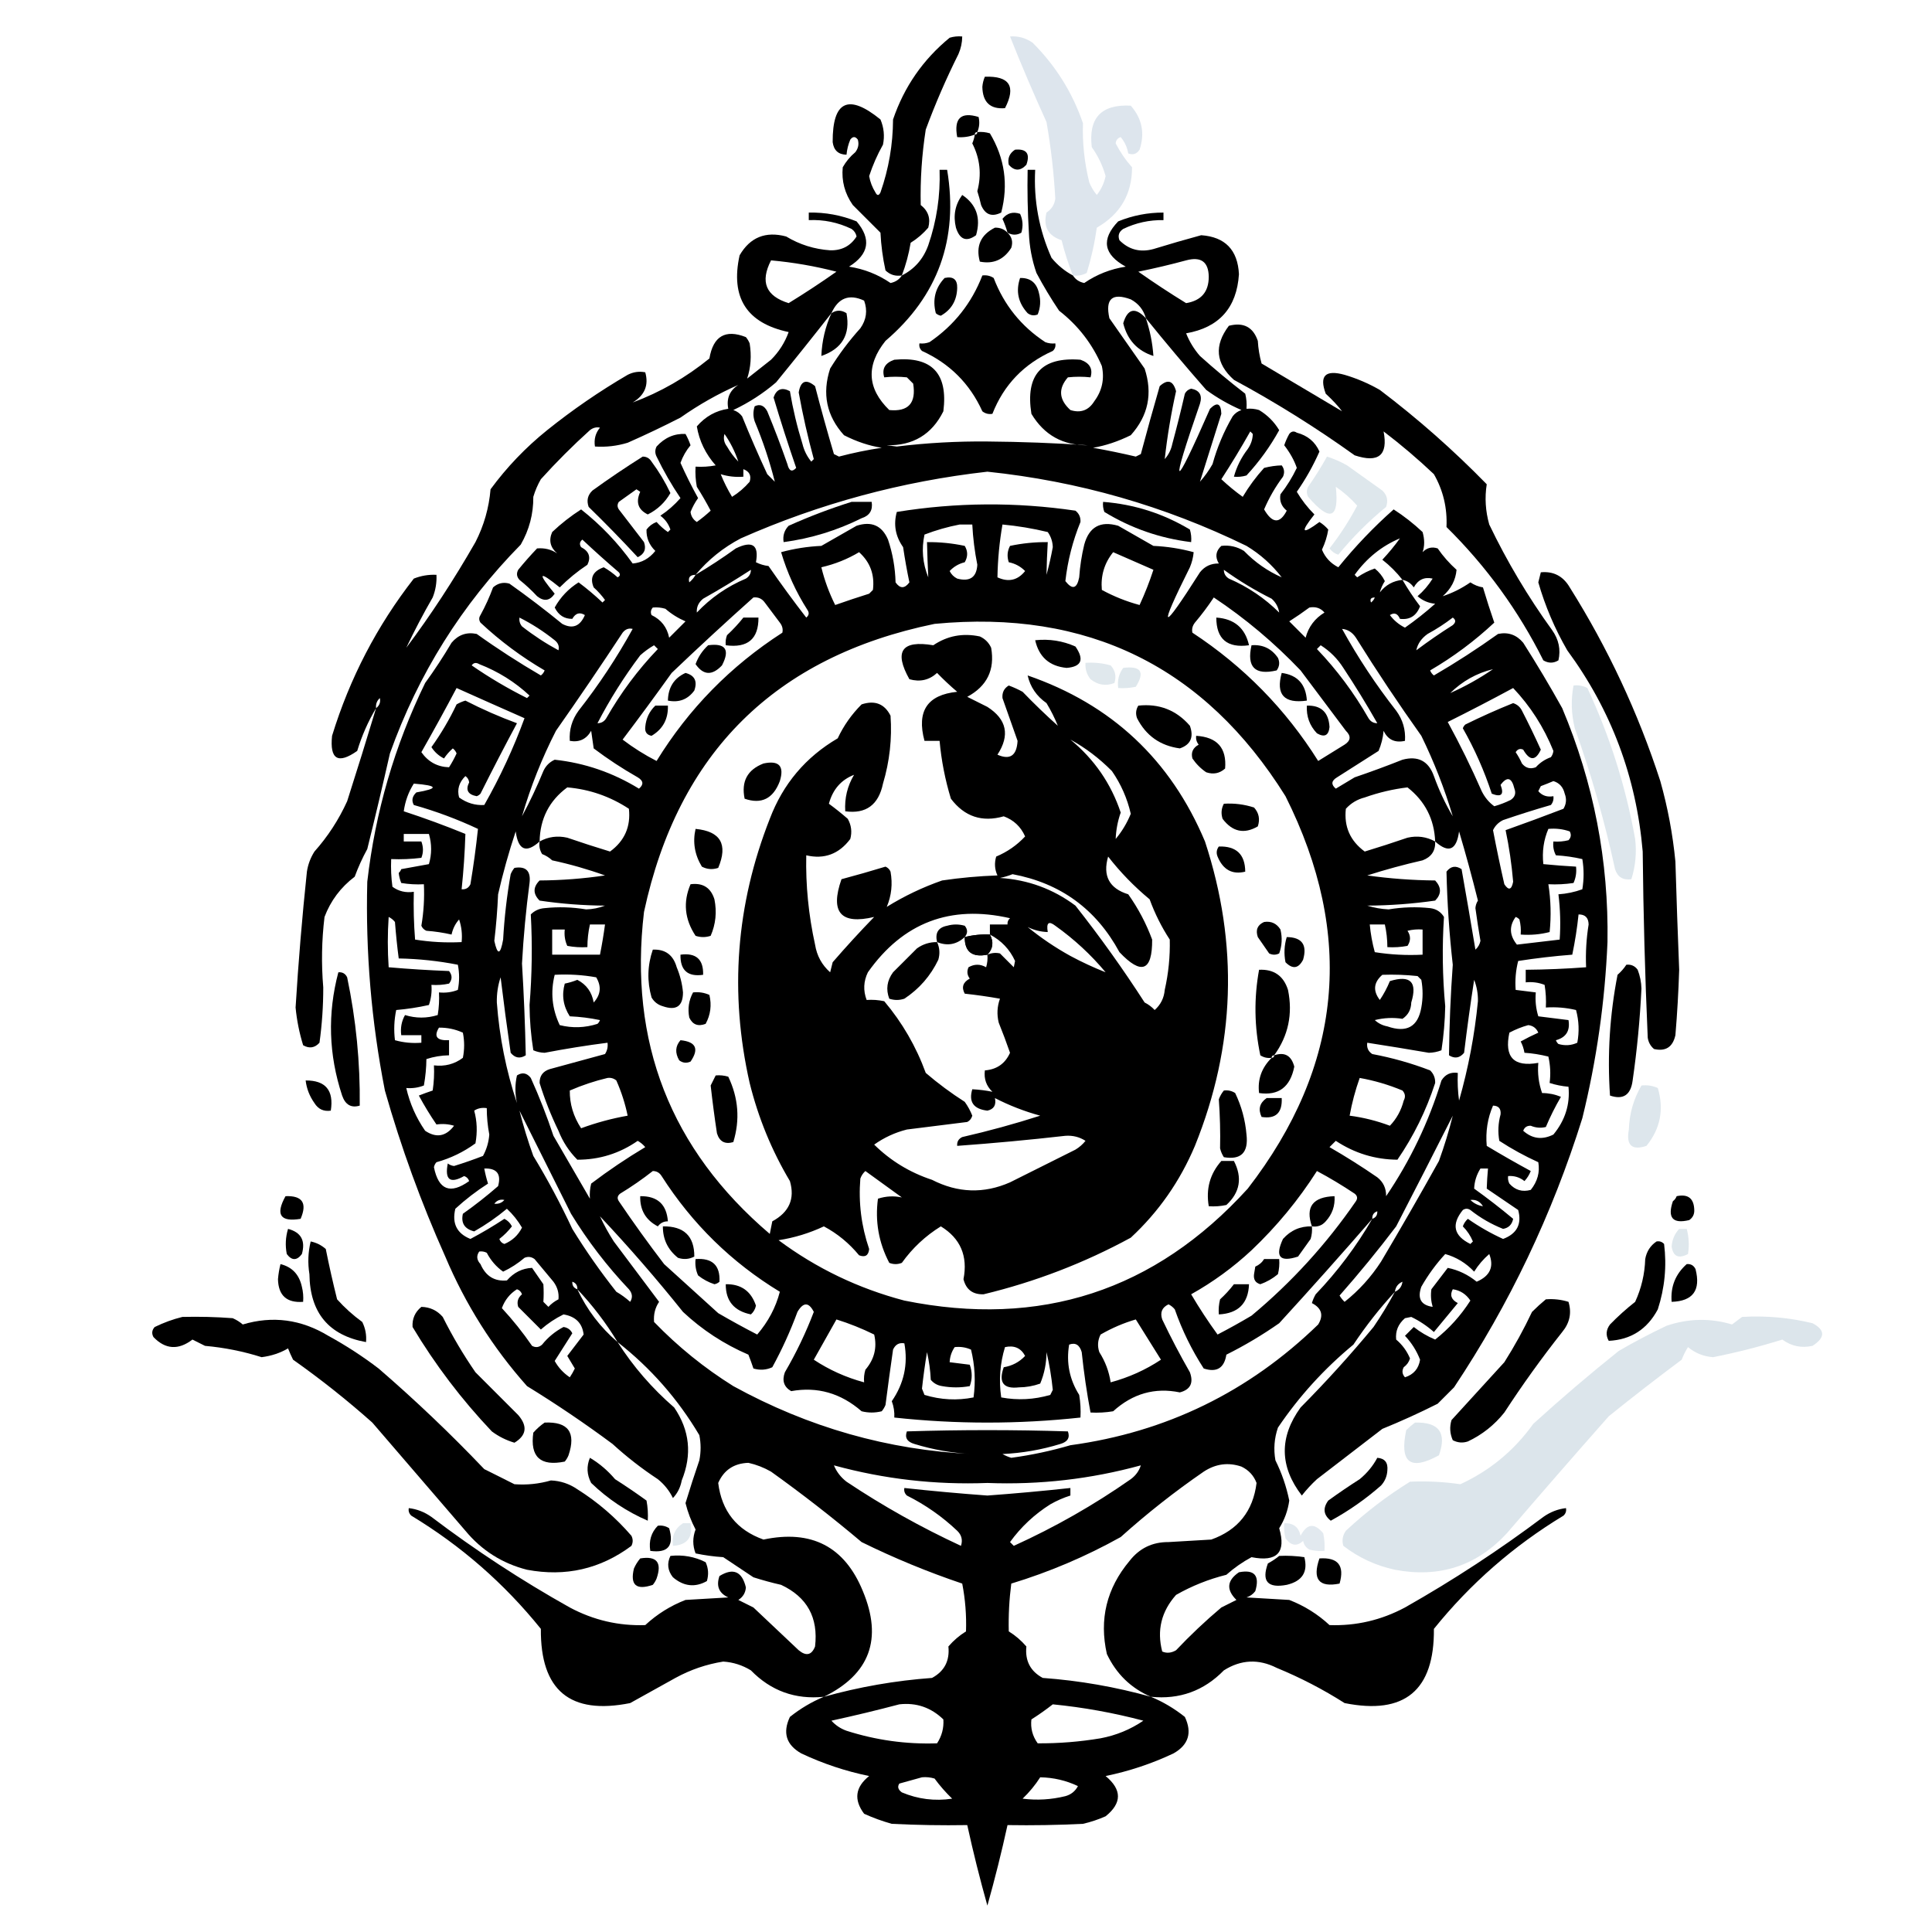 <?xml version="1.0" encoding="UTF-8"?>
<!DOCTYPE svg PUBLIC "-//W3C//DTD SVG 1.1//EN" "http://www.w3.org/Graphics/SVG/1.1/DTD/svg11.dtd">
<svg xmlns="http://www.w3.org/2000/svg" version="1.1" width="768px" height="768px" style="shape-rendering:geometricPrecision; text-rendering:geometricPrecision; image-rendering:optimizeQuality; fill-rule:evenodd; clip-rule:evenodd" xmlns:xlink="http://www.w3.org/1999/xlink">
<g><path style="opacity:0.916" fill="current" d="M 358.5,109.5 C 355.956,109.896 353.789,109.229 352,107.5C 350.915,102.563 350.248,97.563 350,92.5C 346.387,88.887 342.721,85.221 339,81.5C 335.811,76.942 334.478,71.942 335,66.5C 336.29,64.208 337.957,62.208 340,60.5C 341.187,58.956 341.52,57.289 341,55.5C 340,54.167 339,54.167 338,55.5C 337.187,57.436 336.687,59.436 336.5,61.5C 333.27,61.439 331.437,59.772 331,56.5C 330.911,40.119 337.244,37.119 350,47.5C 351.368,50.738 351.701,54.072 351,57.5C 348.765,61.472 346.931,65.639 345.5,70C 345.909,72.321 346.743,74.487 348,76.5C 348.667,77.833 349.333,77.833 350,76.5C 353.283,67.138 354.949,57.471 355,47.5C 359.404,34.527 366.904,23.694 377.5,15C 379.134,14.507 380.801,14.34 382.5,14.5C 382.477,16.927 381.977,19.26 381,21.5C 376.116,31.267 371.783,41.267 368,51.5C 366.448,61.457 365.781,71.457 366,81.5C 369.001,83.846 370.001,86.846 369,90.5C 366.961,92.874 364.628,94.874 362,96.5C 361.255,101.002 360.088,105.335 358.5,109.5 Z"/></g>
<g><path style="opacity:0.908" fill="#dae3eb" d="M 426.5,109.5 C 424.696,104.958 423.196,100.292 422,95.5C 416.602,93.706 414.602,90.039 416,84.5C 418.016,83.161 419.183,81.328 419.5,79C 418.933,68.76 417.766,58.593 416,48.5C 410.855,37.22 406.022,25.887 401.5,14.5C 404.794,14.259 407.794,15.092 410.5,17C 419.661,26.15 426.328,36.817 430.5,49C 430.228,56.772 431.062,64.606 433,72.5C 433.748,74.332 434.748,75.999 436,77.5C 437.739,75.29 438.906,72.79 439.5,70C 438.316,65.801 436.483,61.967 434,58.5C 432.606,46.893 437.773,41.393 449.5,42C 453.995,47.14 455.161,52.974 453,59.5C 451.867,61.211 450.367,61.711 448.5,61C 448.05,58.499 447.05,56.333 445.5,54.5C 444.28,54.887 443.613,55.72 443.5,57C 445.261,60.431 447.428,63.597 450,66.5C 450.01,77.138 445.343,85.138 436,90.5C 435.142,96.603 433.808,102.602 432,108.5C 430.301,109.406 428.467,109.739 426.5,109.5 Z"/></g>
<g><path style="opacity:0.845" fill="current" d="M 391.5,30.5 C 401.309,30.138 403.976,34.305 399.5,43C 393.611,43.472 390.611,40.639 390.5,34.5C 390.623,33.075 390.957,31.742 391.5,30.5 Z"/></g>
<g><path style="opacity:0.801" fill="current" d="M 388.5,52.5 C 387.833,52.5 387.5,52.833 387.5,53.5C 385.283,54.369 382.95,54.702 380.5,54.5C 379.14,47.02 381.974,44.353 389,46.5C 389.49,48.545 389.323,50.545 388.5,52.5 Z"/></g>
<g><path style="opacity:0.883" fill="current" d="M 388.5,52.5 C 390.199,52.34 391.866,52.507 393.5,53C 399.402,62.888 400.902,73.388 398,84.5C 394.274,86.354 391.608,85.354 390,81.5C 389.578,79.645 389.078,77.811 388.5,76C 390.254,69.37 389.587,63.036 386.5,57C 386.989,55.861 387.322,54.695 387.5,53.5C 388.167,53.5 388.5,53.167 388.5,52.5 Z"/></g>
<g><path style="opacity:0.736" fill="current" d="M 403.5,59.5 C 408.068,59.083 409.568,61.083 408,65.5C 405.602,68.054 403.269,68.054 401,65.5C 400.458,62.917 401.292,60.917 403.5,59.5 Z"/></g>
<g><path style="opacity:0.93" fill="current" d="M 426.5,109.5 C 427.519,111.101 429.019,112.101 431,112.5C 435.99,109.09 441.49,106.923 447.5,106C 438.642,101.138 437.642,95.138 444.5,88C 450.256,85.651 456.256,84.485 462.5,84.5C 462.5,85.5 462.5,86.5 462.5,87.5C 456.891,87.402 451.558,88.569 446.5,91C 444.789,92.133 444.289,93.633 445,95.5C 448.743,99.259 453.243,100.426 458.5,99C 464.868,97.041 471.201,95.208 477.5,93.5C 487.011,94.179 492.011,99.346 492.5,109C 491.623,122.374 484.623,130.207 471.5,132.5C 472.831,135.834 474.665,138.834 477,141.5C 482.815,146.738 488.815,151.738 495,156.5C 495.495,158.473 495.662,160.473 495.5,162.5C 497.199,162.34 498.866,162.506 500.5,163C 503.846,165.012 506.512,167.679 508.5,171C 504.907,177.513 500.574,183.513 495.5,189C 493.866,189.494 492.199,189.66 490.5,189.5C 491.568,185.557 493.402,181.89 496,178.5C 497.301,176.598 497.968,174.598 498,172.5C 497.667,172.167 497.333,171.833 497,171.5C 493.365,177.965 489.532,184.298 485.5,190.5C 488.188,193.022 491.021,195.356 494,197.5C 496.448,193.385 499.281,189.552 502.5,186C 504.879,185.386 507.212,185.053 509.5,185C 510.554,186.388 510.72,187.888 510,189.5C 506.995,193.506 504.495,197.84 502.5,202.5C 505.761,208.135 508.761,208.301 511.5,203C 509.375,201.263 508.542,199.096 509,196.5C 511.543,193.251 513.709,189.751 515.5,186C 514.497,183.025 512.831,180.025 510.5,177C 511.029,175.441 511.696,173.941 512.5,172.5C 513.365,171.417 514.365,171.251 515.5,172C 519.774,173.116 522.774,175.616 524.5,179.5C 522.023,185.12 519.023,190.453 515.5,195.5C 517.451,198.786 519.785,201.786 522.5,204.5C 516.744,211.736 517.411,212.736 524.5,207.5C 525.814,208.313 526.981,209.313 528,210.5C 527.592,213.161 526.759,215.827 525.5,218.5C 526.774,221.609 528.94,223.942 532,225.5C 538.766,217.154 546.1,209.487 554,202.5C 558.088,205.133 561.921,208.133 565.5,211.5C 566.338,214.416 566.338,217.082 565.5,219.5C 567.191,217.744 569.191,217.244 571.5,218C 573.647,221.115 576.147,223.948 579,226.5C 578.65,230.584 576.817,234.084 573.5,237C 577.336,235.749 581.002,233.916 584.5,231.5C 586.056,232.547 587.723,233.214 589.5,233.5C 590.942,238.322 592.442,242.989 594,247.5C 586.206,254.796 577.706,261.13 568.5,266.5C 568.808,267.308 569.308,267.975 570,268.5C 578.769,263.394 587.269,257.894 595.5,252C 599.503,251.165 602.836,252.331 605.5,255.5C 610.918,264.001 616.085,272.668 621,281.5C 633.526,311.264 639.526,342.264 639,374.5C 637.998,398.187 634.665,421.52 629,444.5C 617.043,482.741 600.043,518.408 578,551.5C 575.833,553.667 573.667,555.833 571.5,558C 564.29,561.634 556.957,564.967 549.5,568C 540.833,574.667 532.167,581.333 523.5,588C 521.316,590.016 519.316,592.183 517.5,594.5C 508.627,582.964 508.461,571.298 517,559.5C 527.115,549.294 536.782,538.627 546,527.5C 549.107,522.944 551.94,518.277 554.5,513.5C 548.482,520.026 542.982,527.026 538,534.5C 526.384,544.093 516.384,555.093 508,567.5C 506.543,571.741 506.209,576.074 507,580.5C 509.521,585.561 511.354,590.894 512.5,596.5C 511.949,600.489 510.616,604.156 508.5,607.5C 511.325,617.18 507.658,621.013 497.5,619C 493.89,620.944 490.557,623.277 487.5,626C 480.435,627.762 473.769,630.428 467.5,634C 461.647,640.578 459.813,648.078 462,656.5C 463.77,657.276 465.603,657.11 467.5,656C 473.145,650.023 479.145,644.357 485.5,639C 487.5,638 489.5,637 491.5,636C 487.381,631.927 487.715,628.26 492.5,625C 498.676,623.812 500.842,626.312 499,632.5C 498.097,633.701 496.931,634.535 495.5,635C 501.167,635.333 506.833,635.667 512.5,636C 518.51,638.334 523.843,641.667 528.5,646C 539.079,646.367 549.079,644.034 558.5,639C 577.665,628.149 595.998,616.149 613.5,603C 616.255,601.047 619.255,599.88 622.5,599.5C 622.719,600.675 622.386,601.675 621.5,602.5C 601.665,614.506 584.498,629.506 570,647.5C 570.21,671.963 558.377,681.796 534.5,677C 525.971,671.568 516.971,666.901 507.5,663C 500.289,659.365 493.289,659.699 486.5,664C 478.545,672.152 468.878,675.652 457.5,674.5C 462.317,676.497 466.817,679.164 471,682.5C 473.967,688.774 472.467,693.608 466.5,697C 457.872,701.075 448.872,704.075 439.5,706C 446.034,711.419 446.034,716.753 439.5,722C 436.595,723.286 433.595,724.286 430.5,725C 420.506,725.5 410.506,725.666 400.5,725.5C 398.15,736.233 395.483,746.9 392.5,757.5C 389.522,746.922 386.856,736.256 384.5,725.5C 374.494,725.666 364.494,725.5 354.5,725C 350.735,723.951 347.068,722.618 343.5,721C 339.312,715.403 339.979,710.403 345.5,706C 336.128,704.075 327.128,701.075 318.5,697C 312.533,693.608 311.033,688.774 314,682.5C 318.183,679.164 322.683,676.497 327.5,674.5C 316.122,675.652 306.455,672.152 298.5,664C 295.117,661.928 291.45,660.761 287.5,660.5C 280.799,661.567 274.466,663.734 268.5,667C 262.468,670.348 256.468,673.681 250.5,677C 226.623,681.796 214.79,671.963 215,647.5C 200.477,629.477 183.31,614.477 163.5,602.5C 162.614,601.675 162.281,600.675 162.5,599.5C 165.745,599.88 168.745,601.047 171.5,603C 188.945,616.232 207.279,628.232 226.5,639C 235.921,644.034 245.921,646.367 256.5,646C 261.193,641.653 266.527,638.319 272.5,636C 278.167,635.667 283.833,635.333 289.5,635C 285.787,633.309 284.621,630.475 286,626.5C 291.462,623.143 294.962,624.643 296.5,631C 296.357,633.151 295.357,634.818 293.5,636C 295.5,637 297.5,638 299.5,639C 305.508,644.71 311.508,650.377 317.5,656C 320.474,658.45 322.641,657.95 324,654.5C 325.341,643.008 320.841,634.841 310.5,630C 306.789,629.156 303.123,628.156 299.5,627C 295.5,624.333 291.5,621.667 287.5,619C 283.778,618.762 280.111,618.262 276.5,617.5C 275.29,614.341 275.29,611.174 276.5,608C 274.747,604.661 273.414,601.161 272.5,597.5C 274.233,591.802 276.066,586.136 278,580.5C 278.667,577.167 278.667,573.833 278,570.5C 269.484,556.138 258.651,543.805 245.5,533.5C 251.676,543.186 259.176,551.852 268,559.5C 274.174,568.565 275.174,578.231 271,588.5C 270.484,591.251 269.317,593.584 267.5,595.5C 266.07,592.567 264.07,590.067 261.5,588C 255.138,583.817 249.138,579.15 243.5,574C 232.512,565.838 221.179,558.172 209.5,551C 195.869,535.681 185.036,518.514 177,499.5C 167.419,478.09 159.419,456.09 153,433.5C 147.614,406.084 145.281,378.417 146,350.5C 149.169,322.82 156.835,296.487 169,271.5C 172.749,266.338 176.249,261.004 179.5,255.5C 182.164,252.331 185.497,251.165 189.5,252C 197.731,257.894 206.231,263.394 215,268.5C 215.692,267.975 216.192,267.308 216.5,266.5C 207.294,261.13 198.794,254.796 191,247.5C 190.333,246.5 190.333,245.5 191,244.5C 192.941,240.952 194.607,237.286 196,233.5C 197.913,231.813 200.08,231.313 202.5,232C 209.68,237.091 216.68,242.424 223.5,248C 227.59,250.144 230.59,248.977 232.5,244.5C 230.438,243.239 228.772,243.739 227.5,246C 224.352,246.06 222.019,244.56 220.5,241.5C 222.822,237.345 225.988,234.012 230,231.5C 233.302,233.965 236.468,236.632 239.5,239.5C 239.833,239.167 240.167,238.833 240.5,238.5C 239.185,236.684 237.685,235.017 236,233.5C 234.386,229.691 235.719,227.025 240,225.5C 241.963,226.625 243.796,227.959 245.5,229.5C 246.521,228.998 246.688,228.332 246,227.5C 241.072,223.284 236.239,218.95 231.5,214.5C 230.417,215.365 230.251,216.365 231,217.5C 234.15,219.128 234.983,221.462 233.5,224.5C 229.543,227.122 225.876,230.122 222.5,233.5C 214.137,226.714 213.47,227.547 220.5,236C 218.572,238.86 216.239,239.193 213.5,237C 211.317,234.65 208.984,232.483 206.5,230.5C 205.386,229.277 205.219,227.944 206,226.5C 208.382,223.573 210.882,220.739 213.5,218C 216.51,217.752 219.176,218.418 221.5,220C 218.725,217.62 218.058,214.787 219.5,211.5C 223.04,208.144 226.873,205.144 231,202.5C 238.86,208.693 245.693,215.86 251.5,224C 255.088,223.7 258.088,222.033 260.5,219C 258.05,216.611 256.883,213.778 257,210.5C 258.062,209.101 259.395,208.101 261,207.5C 262.331,208.996 263.831,210.329 265.5,211.5C 265.833,211.167 266.167,210.833 266.5,210.5C 265.721,208.227 264.388,206.394 262.5,205C 265.442,203.063 268.109,200.729 270.5,198C 266.966,192.778 263.8,187.278 261,181.5C 260.333,180.167 260.333,178.833 261,177.5C 264.239,173.951 268.073,172.285 272.5,172.5C 273.304,173.941 273.971,175.441 274.5,177C 272.767,179.076 271.434,181.409 270.5,184C 272.648,188.789 274.981,193.456 277.5,198C 276.277,199.72 275.277,201.553 274.5,203.5C 274.703,205.208 275.536,206.541 277,207.5C 278.925,206.12 280.759,204.62 282.5,203C 280.793,199.752 278.96,196.585 277,193.5C 276.503,190.854 276.336,188.187 276.5,185.5C 279.187,185.664 281.854,185.497 284.5,185C 280.466,180.436 277.966,175.269 277,169.5C 280.399,165.56 284.565,163.226 289.5,162.5C 288.705,158.406 290.038,155.239 293.5,153C 285.529,156.494 277.862,160.827 270.5,166C 263.655,169.512 256.655,172.845 249.5,176C 245.27,177.29 240.936,177.79 236.5,177.5C 236.055,174.635 236.722,172.135 238.5,170C 237.092,169.685 235.759,170.018 234.5,171C 227.667,177.167 221.167,183.667 215,190.5C 213.725,192.717 212.725,195.051 212,197.5C 212.05,204.301 210.383,210.634 207,216.5C 183.608,240.256 166.275,267.922 155,299.5C 152.127,312.201 149.127,324.868 146,337.5C 144.059,341.048 142.393,344.714 141,348.5C 135.432,352.724 131.432,358.058 129,364.5C 127.873,373.768 127.706,383.101 128.5,392.5C 128.51,399.873 128.01,407.206 127,414.5C 125.116,416.576 122.949,416.91 120.5,415.5C 118.993,410.619 117.993,405.619 117.5,400.5C 118.602,382.469 120.102,364.469 122,346.5C 122.438,343.624 123.438,340.957 125,338.5C 130.329,332.516 134.663,325.849 138,318.5C 141.947,306.162 145.78,293.828 149.5,281.5C 146.352,286.74 143.852,292.406 142,298.5C 134.363,303.882 131.029,301.882 132,292.5C 139.039,269.584 149.873,248.751 164.5,230C 167.393,228.851 170.393,228.351 173.5,228.5C 173.649,231.607 173.149,234.607 172,237.5C 168.245,244.009 164.745,250.676 161.5,257.5C 171.221,244.538 180.388,230.538 189,215.5C 192.372,208.91 194.372,201.91 195,194.5C 201.462,185.704 208.962,177.871 217.5,171C 227.617,162.886 238.284,155.552 249.5,149C 251.754,147.85 254.087,147.516 256.5,148C 257.951,153.119 256.285,157.119 251.5,160C 262.544,155.889 272.71,150.055 282,142.5C 283.503,133.626 288.336,130.793 296.5,134C 297.126,134.75 297.626,135.584 298,136.5C 298.792,141.422 298.459,146.088 297,150.5C 300.167,148 303.333,145.5 306.5,143C 309.654,139.848 311.987,136.181 313.5,132C 296.805,128.456 290.305,118.29 294,101.5C 298.159,94.33 304.326,91.83 312.5,94C 317.86,97.231 323.693,99.064 330,99.5C 334.612,99.612 338.112,97.779 340.5,94C 340.241,92.739 339.574,91.739 338.5,91C 333.129,88.407 327.462,87.241 321.5,87.5C 321.5,86.5 321.5,85.5 321.5,84.5C 328.087,84.375 334.42,85.542 340.5,88C 346.452,95.032 345.452,101.032 337.5,106C 343.51,106.923 349.01,109.09 354,112.5C 355.981,112.101 357.481,111.101 358.5,109.5C 363.543,106.95 367.043,102.95 369,97.5C 372.342,87.78 373.842,77.78 373.5,67.5C 374.5,67.5 375.5,67.5 376.5,67.5C 381.07,94.97 372.903,117.637 352,135.5C 344.194,145.266 344.694,154.433 353.5,163C 361.091,163.737 364.257,160.237 363,152.5C 362.167,151.667 361.333,150.833 360.5,150C 357.46,149.68 354.46,149.68 351.5,150C 350.481,146.617 351.815,144.283 355.5,143C 370.411,141.581 376.911,148.414 375,163.5C 370.424,172.711 362.924,177.211 352.5,177C 353.833,177.167 355.167,177.333 356.5,177.5C 368.452,176.046 380.452,175.38 392.5,175.5C 405.877,175.607 419.21,176.107 432.5,177C 422.564,177.117 415.064,172.951 410,164.5C 407.532,148.974 414.032,141.808 429.5,143C 433.185,144.283 434.519,146.617 433.5,150C 430.54,149.68 427.54,149.68 424.5,150C 420.588,154.505 420.921,158.838 425.5,163C 429.582,164.293 432.749,163.126 435,159.5C 438.109,155.315 439.109,150.648 438,145.5C 434.247,136.739 428.58,129.406 421,123.5C 417.748,118.666 414.748,113.666 412,108.5C 410.202,103.322 409.202,97.989 409,92.5C 408.5,84.173 408.334,75.84 408.5,67.5C 409.5,67.5 410.5,67.5 411.5,67.5C 410.867,79.706 413.034,91.373 418,102.5C 420.436,105.447 423.269,107.78 426.5,109.5 Z M 306.5,103.5 C 315.276,104.288 323.943,105.788 332.5,108C 326.302,112.363 319.969,116.53 313.5,120.5C 304.428,117.702 302.095,112.035 306.5,103.5 Z M 471.5,103.5 C 477.401,101.9 480.401,104.067 480.5,110C 480.499,116.014 477.499,119.514 471.5,120.5C 465.031,116.53 458.698,112.363 452.5,108C 459.006,106.67 465.339,105.17 471.5,103.5 Z M 330.5,124.5 C 333.225,118.409 337.558,116.742 343.5,119.5C 344.919,123.404 344.419,127.07 342,130.5C 337.513,135.476 333.513,140.809 330,146.5C 326.725,156.487 328.559,165.321 335.5,173C 340.515,175.561 345.515,177.228 350.5,178C 344.773,178.853 339.106,180.02 333.5,181.5C 332.833,181.167 332.167,180.833 331.5,180.5C 328.846,171.55 326.346,162.55 324,153.5C 320.447,150.523 318.28,151.357 317.5,156C 319.108,164.933 321.108,173.766 323.5,182.5C 323.167,182.833 322.833,183.167 322.5,183.5C 320.806,181.446 319.639,179.112 319,176.5C 316.859,169.603 315.192,162.603 314,155.5C 310.841,153.829 308.675,154.663 307.5,158C 310.298,167.393 313.298,176.726 316.5,186C 314.836,187.767 313.669,187.267 313,184.5C 310.53,177.422 307.863,170.422 305,163.5C 303.757,161.167 302.091,160.5 300,161.5C 299.333,163.5 299.333,165.5 300,167.5C 303.3,175.4 305.967,183.4 308,191.5C 307,190.5 306,189.5 305,188.5C 301.472,180.916 298.139,173.249 295,165.5C 294.097,164.299 292.931,163.465 291.5,163C 297.677,160.081 303.344,156.414 308.5,152C 315.973,142.855 323.306,133.688 330.5,124.5 Z M 455.5,126.5 C 463.26,136.102 471.26,145.602 479.5,155C 483.841,158.172 488.508,160.839 493.5,163C 492.069,163.465 490.903,164.299 490,165.5C 486.506,171.488 483.839,177.821 482,184.5C 480.579,187.009 478.912,189.343 477,191.5C 479.778,182.579 482.611,173.579 485.5,164.5C 485.351,160.338 483.851,159.672 481,162.5C 466.212,196.162 464.879,195.495 477,160.5C 478.031,157.144 476.864,155.144 473.5,154.5C 472.353,154.818 471.519,155.484 471,156.5C 469.461,163.197 467.794,169.864 466,176.5C 465.527,178.779 464.527,180.779 463,182.5C 464.001,173.477 465.501,164.477 467.5,155.5C 466.339,151.278 464.172,150.612 461,153.5C 458.395,162.481 455.895,171.481 453.5,180.5C 452.833,180.833 452.167,181.167 451.5,181.5C 445.865,180.175 440.198,179.008 434.5,178C 439.451,177.156 444.451,175.489 449.5,173C 456.44,165.27 458.274,156.437 455,146.5C 450.333,139.833 445.667,133.167 441,126.5C 439.287,118.778 442.12,116.278 449.5,119C 452.577,120.662 454.577,123.162 455.5,126.5 Z M 293.5,183.5 C 291.777,181.747 290.277,179.747 289,177.5C 287.813,175.956 287.48,174.289 288,172.5C 290.372,175.91 292.205,179.577 293.5,183.5 Z M 295.5,186.5 C 297.914,187.406 298.747,189.072 298,191.5C 295.961,193.874 293.628,195.874 291,197.5C 289.239,194.589 287.739,191.589 286.5,188.5C 289.391,189.403 292.391,189.736 295.5,189.5C 295.5,188.5 295.5,187.5 295.5,186.5 Z M 509.5,229.5 C 503.859,227.005 498.859,223.505 494.5,219C 491.685,217.279 488.685,216.612 485.5,217C 483.275,219.025 482.941,221.358 484.5,224C 481.387,223.947 478.887,225.114 477,227.5C 461.493,251.899 460.159,251.233 473,225.5C 473.813,223.564 474.313,221.564 474.5,219.5C 469.284,218.077 463.951,217.244 458.5,217C 453.833,214.333 449.167,211.667 444.5,209C 437.416,206.957 432.916,209.457 431,216.5C 429.97,220.773 429.303,225.106 429,229.5C 428.109,234.039 426.276,234.539 423.5,231C 424.425,222.867 426.425,215.034 429.5,207.5C 429.61,205.626 428.944,204.126 427.5,203C 403.781,199.521 380.114,199.687 356.5,203.5C 355.106,208.507 355.939,213.174 359,217.5C 359.696,222.208 360.529,226.874 361.5,231.5C 359.608,234.044 357.775,234.044 356,231.5C 355.851,225.675 354.851,220.008 353,214.5C 350.598,208.908 346.431,207.075 340.5,209C 335.833,211.667 331.167,214.333 326.5,217C 321.049,217.244 315.716,218.077 310.5,219.5C 312.92,227.672 316.42,235.339 321,242.5C 321.749,243.635 321.583,244.635 320.5,245.5C 315.339,238.831 310.339,231.997 305.5,225C 303.744,224.798 302.078,224.298 300.5,223.5C 301.764,216.627 299.097,214.794 292.5,218C 287.281,221.769 281.947,225.269 276.5,228.5C 281.515,222.486 287.515,217.653 294.5,214C 325.797,200.175 358.464,191.342 392.5,187.5C 428.588,191.271 462.921,201.105 495.5,217C 500.957,220.29 505.623,224.457 509.5,229.5 Z M 381.5,208.5 C 383.167,208.5 384.833,208.5 386.5,208.5C 386.775,213.876 387.441,219.209 388.5,224.5C 388.207,229.495 385.541,231.328 380.5,230C 379.167,229.333 378.167,228.333 377.5,227C 379.135,225.252 381.135,224.085 383.5,223.5C 384.78,221.298 384.78,219.132 383.5,217C 378.552,215.95 373.552,215.45 368.5,215.5C 368.607,220.21 368.774,224.877 369,229.5C 366.761,223.938 366.261,218.271 367.5,212.5C 372.106,210.739 376.773,209.406 381.5,208.5 Z M 398.5,208.5 C 404.577,209.068 410.577,210.068 416.5,211.5C 417.764,213.291 418.431,215.291 418.5,217.5C 417.825,221.201 416.991,224.868 416,228.5C 416.077,224.195 416.244,219.862 416.5,215.5C 411.448,215.45 406.448,215.95 401.5,217C 400.409,219.064 400.242,221.231 401,223.5C 403.532,224.006 405.698,225.173 407.5,227C 404.546,230.692 400.88,231.525 396.5,229.5C 396.621,222.443 397.288,215.443 398.5,208.5 Z M 557.5,230.5 C 553.779,230.891 550.779,232.558 548.5,235.5C 548.92,233.906 549.586,232.406 550.5,231C 549.561,229.056 548.227,227.389 546.5,226C 544.156,226.768 541.823,227.935 539.5,229.5C 539.167,229.167 538.833,228.833 538.5,228.5C 543.279,221.861 549.279,217.028 556.5,214C 554.356,216.979 552.022,219.812 549.5,222.5C 552.494,224.827 555.161,227.494 557.5,230.5 Z M 341.5,219.5 C 345.918,223.477 347.751,228.477 347,234.5C 346.5,235 346,235.5 345.5,236C 340.947,237.428 336.447,238.928 332,240.5C 329.59,235.686 327.756,230.686 326.5,225.5C 331.883,224.266 336.883,222.266 341.5,219.5 Z M 442.5,219.5 C 447.78,221.821 453.113,224.154 458.5,226.5C 456.944,231.278 455.11,235.945 453,240.5C 447.738,239.081 442.738,237.081 438,234.5C 437.494,228.85 438.994,223.85 442.5,219.5 Z M 298.5,226.5 C 298.489,228.017 297.823,229.184 296.5,230C 289.041,233.143 282.541,237.643 277,243.5C 276.835,241.322 277.668,239.489 279.5,238C 285.962,234.37 292.295,230.537 298.5,226.5 Z M 486.5,226.5 C 492.473,230.825 498.806,234.658 505.5,238C 507.16,239.488 508.16,241.321 508.5,243.5C 502.726,237.772 496.06,233.272 488.5,230C 487.177,229.184 486.511,228.017 486.5,226.5 Z M 276.5,228.5 C 275.878,229.627 275.045,230.627 274,231.5C 273.481,229.511 274.314,228.511 276.5,228.5 Z M 557.5,230.5 C 559.371,230.859 560.871,231.859 562,233.5C 563.711,230.42 566.211,229.254 569.5,230C 567.845,232.653 565.845,234.986 563.5,237C 565.49,238.751 567.823,239.751 570.5,240C 566.682,243.407 562.682,246.574 558.5,249.5C 556.091,248.299 554.091,246.633 552.5,244.5C 554.269,243.373 555.603,243.873 556.5,246C 560.376,246.486 563.043,244.819 564.5,241C 561.934,237.611 559.601,234.111 557.5,230.5 Z M 299.5,237.5 C 301.39,237.297 302.89,237.963 304,239.5C 306,242.167 308,244.833 310,247.5C 310.982,248.759 311.315,250.092 311,251.5C 290.421,264.764 273.755,281.764 261,302.5C 256.233,300.062 251.733,297.229 247.5,294C 254.122,285.256 260.622,276.422 267,267.5C 277.729,257.266 288.563,247.266 299.5,237.5 Z M 482.5,237.5 C 494.986,245.805 506.486,255.471 517,266.5C 523,274.5 529,282.5 535,290.5C 537.134,292.578 536.968,294.412 534.5,296C 530.98,298.198 527.48,300.365 524,302.5C 511.071,281.903 494.404,264.903 474,251.5C 473.685,250.092 474.018,248.759 475,247.5C 477.717,244.29 480.217,240.956 482.5,237.5 Z M 546.5,237.5 C 546.217,238.289 545.717,238.956 545,239.5C 544.472,238.184 544.972,237.517 546.5,237.5 Z M 259.5,241.5 C 261.199,241.34 262.866,241.506 264.5,242C 266.921,244.094 269.588,245.76 272.5,247C 270.333,249.167 268.167,251.333 266,253.5C 265.161,249.329 262.828,246.329 259,244.5C 258.53,243.423 258.697,242.423 259.5,241.5 Z M 520.5,241.5 C 522.977,241.051 524.977,241.717 526.5,243.5C 522.649,245.847 520.149,249.18 519,253.5C 516.833,251.333 514.667,249.167 512.5,247C 515.273,245.231 517.94,243.398 520.5,241.5 Z M 206.5,245.5 C 211.405,247.963 216.071,250.963 220.5,254.5C 221.888,255.591 222.388,256.924 222,258.5C 216.917,255.757 212.084,252.59 207.5,249C 206.663,247.989 206.33,246.822 206.5,245.5 Z M 577.5,245.5 C 578.776,246.386 578.776,247.386 577.5,248.5C 572.529,251.638 567.696,254.972 563,258.5C 563.546,255.907 565.046,253.74 567.5,252C 571.069,250.058 574.402,247.892 577.5,245.5 Z M 420.5,288.5 C 415.758,284.255 411.092,279.755 406.5,275C 404.726,274.03 402.893,273.196 401,272.5C 399.139,273.609 398.305,275.275 398.5,277.5C 400.495,283.15 402.495,288.816 404.5,294.5C 404.17,300.382 401.503,302.215 396.5,300C 401.54,292.261 400.207,285.928 392.5,281C 389.833,279.667 387.167,278.333 384.5,277C 392.371,272.759 395.537,266.259 394,257.5C 393.07,255.448 391.57,253.948 389.5,253C 382.733,251.567 376.566,252.734 371,256.5C 358.444,254.389 355.278,258.889 361.5,270C 365.709,271.189 369.376,270.356 372.5,267.5C 375.063,270.142 377.729,272.642 380.5,275C 368.635,276.19 364.301,282.69 367.5,294.5C 369.5,294.5 371.5,294.5 373.5,294.5C 374.204,302.316 375.704,309.983 378,317.5C 383.396,324.632 390.396,326.965 399,324.5C 402.956,325.956 405.79,328.623 407.5,332.5C 404.253,335.977 400.42,338.643 396,340.5C 395.231,343.099 395.398,345.599 396.5,348C 389.124,348.253 381.791,348.919 374.5,350C 366.719,352.725 359.385,356.225 352.5,360.5C 354.382,356.019 354.882,351.353 354,346.5C 353.612,345.572 352.945,344.905 352,344.5C 346.19,346.27 340.357,347.937 334.5,349.5C 329.885,362.67 334.218,367.67 347.5,364.5C 341.838,370.33 336.338,376.33 331,382.5C 330.667,383.833 330.333,385.167 330,386.5C 326.713,383.596 324.713,379.929 324,375.5C 321.404,363.698 320.238,351.865 320.5,340C 327.675,341.67 333.509,339.503 338,333.5C 338.755,330.697 338.422,328.03 337,325.5C 334.552,323.369 332.052,321.369 329.5,319.5C 331.028,313.822 334.361,309.989 339.5,308C 336.846,312.449 335.68,317.282 336,322.5C 344.238,323.631 349.238,319.964 351,311.5C 353.64,302.664 354.64,293.664 354,284.5C 351.612,279.774 347.778,278.274 342.5,280C 338.526,283.967 335.359,288.467 333,293.5C 320.261,300.959 311.261,311.626 306,325.5C 292.562,359.664 289.896,394.664 298,430.5C 301.429,444.348 306.762,457.348 314,469.5C 316.057,476.525 313.724,481.859 307,485.5C 306.667,487.167 306.333,488.833 306,490.5C 266.541,456.89 249.874,414.224 256,362.5C 269.617,299.217 308.117,261.05 371.5,248C 432.344,242.174 478.844,265.007 511,316.5C 538.699,371.737 533.699,423.737 496,472.5C 459.087,513.114 413.587,527.947 359.5,517C 341.196,512.18 324.53,504.18 309.5,493C 315.773,492.028 321.773,490.195 327.5,487.5C 332.867,490.356 337.534,494.19 341.5,499C 343.92,499.915 345.253,499.082 345.5,496.5C 342.386,487.387 341.219,478.054 342,468.5C 342.419,467.328 343.085,466.328 344,465.5C 348.833,469 353.667,472.5 358.5,476C 355.316,475.312 352.149,475.479 349,476.5C 347.8,485.499 349.3,493.999 353.5,502C 355.167,502.667 356.833,502.667 358.5,502C 362.71,496.122 367.877,491.289 374,487.5C 381.793,492.276 384.793,499.276 383,508.5C 384.025,512.629 386.692,514.629 391,514.5C 411.545,509.543 431.045,502.043 449.5,492C 460.56,481.744 469.06,469.578 475,455.5C 491.083,415.664 492.417,375.331 479,334.5C 465.329,301.995 441.829,279.995 408.5,268.5C 409.538,273.059 412.038,276.726 416,279.5C 417.761,282.411 419.261,285.411 420.5,288.5 Z M 207.5,324.5 C 210.922,312.732 215.422,301.398 221,290.5C 230.029,277.637 238.862,264.637 247.5,251.5C 248.591,250.112 249.924,249.612 251.5,250C 245.203,261.434 238.036,272.267 230,282.5C 227.369,286.089 226.203,290.089 226.5,294.5C 230.273,295.178 233.106,293.844 235,290.5C 235.333,292.833 235.667,295.167 236,297.5C 241.577,301.706 247.41,305.54 253.5,309C 255.784,310.363 255.951,311.863 254,313.5C 243.598,307.117 232.432,303.284 220.5,302C 218.448,302.93 216.948,304.43 216,306.5C 213.428,312.766 210.594,318.766 207.5,324.5 Z M 577.5,324.5 C 574.546,319.517 572.046,314.184 570,308.5C 567.86,302.513 563.693,300.346 557.5,302C 551.264,304.48 544.931,306.814 538.5,309C 535.982,310.502 533.482,312.002 531,313.5C 529.049,311.863 529.216,310.363 531.5,309C 537,305.5 542.5,302 548,298.5C 549.092,295.956 549.759,293.289 550,290.5C 551.677,294.051 554.51,295.384 558.5,294.5C 558.797,290.089 557.631,286.089 555,282.5C 546.952,272.234 539.785,261.4 533.5,250C 535.745,250.195 537.578,251.362 539,253.5C 547.274,266.772 555.941,279.772 565,292.5C 570.059,302.847 574.225,313.514 577.5,324.5 Z M 237.5,287.5 C 242.395,278.05 248.061,269.05 254.5,260.5C 256.193,258.973 258.027,257.64 260,256.5C 260.5,257 261,257.5 261.5,258C 253.574,266.272 246.741,275.439 241,285.5C 240.184,286.823 239.017,287.489 237.5,287.5 Z M 547.5,287.5 C 545.983,287.489 544.816,286.823 544,285.5C 538.259,275.439 531.426,266.272 523.5,258C 524,257.5 524.5,257 525,256.5C 528.667,258.833 531.667,261.833 534,265.5C 538.773,272.722 543.273,280.055 547.5,287.5 Z M 187.5,264.5 C 188.251,263.427 189.251,263.26 190.5,264C 198.044,266.93 204.711,271.096 210.5,276.5C 210.167,276.833 209.833,277.167 209.5,277.5C 201.809,273.659 194.476,269.326 187.5,264.5 Z M 576.5,275.5 C 581.317,270.76 586.984,267.593 593.5,266C 588.102,269.698 582.435,272.864 576.5,275.5 Z M 181.5,273.5 C 190.526,277.549 199.526,281.549 208.5,285.5C 204.142,297.387 198.809,308.887 192.5,320C 188.887,320.208 185.554,319.208 182.5,317C 181.639,313.834 182.472,311 185,308.5C 185.87,309.108 186.37,309.941 186.5,311C 184.988,314.023 185.988,315.856 189.5,316.5C 190.086,316.291 190.586,315.957 191,315.5C 195.769,305.962 200.603,296.629 205.5,287.5C 198.569,284.957 191.736,281.957 185,278.5C 183.775,278.862 182.609,279.362 181.5,280C 178.702,285.92 175.369,291.587 171.5,297C 172.748,298.959 174.415,300.459 176.5,301.5C 177.48,300.019 178.647,298.685 180,297.5C 180.692,298.025 181.192,298.692 181.5,299.5C 180.627,301.413 179.627,303.247 178.5,305C 173.884,304.857 170.217,302.857 167.5,299C 172.311,290.542 176.978,282.042 181.5,273.5 Z M 601.5,273.5 C 608.353,280.721 613.686,289.054 617.5,298.5C 617.392,299.442 617.059,300.275 616.5,301C 614.156,301.837 612.156,303.171 610.5,305C 608.299,305.825 606.466,305.325 605,303.5C 604.293,301.919 603.46,300.419 602.5,299C 603.275,297.77 604.275,297.437 605.5,298C 608.089,302.507 610.422,302.507 612.5,298C 610.136,292.772 607.636,287.606 605,282.5C 604.255,281.01 603.088,280.01 601.5,279.5C 595.072,282.088 588.739,284.921 582.5,288C 582.043,288.414 581.709,288.914 581.5,289.5C 586.202,297.769 590.035,306.436 593,315.5C 596.814,317.019 597.981,315.853 596.5,312C 599.101,308.533 600.934,309.033 602,313.5C 602.711,315.367 602.211,316.867 600.5,318C 598.412,319.03 596.245,319.863 594,320.5C 591.883,318.968 590.216,316.968 589,314.5C 584.884,305.102 580.384,295.936 575.5,287C 584.387,282.565 593.054,278.065 601.5,273.5 Z M 149.5,281.5 C 149.312,279.897 149.812,278.563 151,277.5C 151.348,279.14 150.848,280.473 149.5,281.5 Z M 443.5,333.5 C 443.641,329.907 444.308,326.407 445.5,323C 441.652,311.469 434.986,301.803 425.5,294C 431.443,297.237 436.943,301.403 442,306.5C 445.588,311.676 448.088,317.343 449.5,323.5C 447.99,327.196 445.99,330.529 443.5,333.5 Z M 617.5,310.5 C 619.888,311.219 621.388,312.885 622,315.5C 622.808,317.579 622.641,319.579 621.5,321.5C 613.827,324.445 606.161,327.278 598.5,330C 599.911,336.732 600.911,343.565 601.5,350.5C 600.876,353.746 599.709,354.079 598,351.5C 596.371,344.356 594.871,337.189 593.5,330C 594.34,328.233 595.673,326.899 597.5,326C 603.775,323.847 610.108,321.847 616.5,320C 617.337,318.989 617.67,317.822 617.5,316.5C 615.023,316.949 613.023,316.283 611.5,314.5C 611.833,313.833 612.167,313.167 612.5,312.5C 614.291,311.83 615.958,311.163 617.5,310.5 Z M 164.5,311.5 C 174.163,312.272 174.496,313.439 165.5,315C 163.854,316.555 163.521,318.221 164.5,320C 173.293,322.486 181.793,325.652 190,329.5C 189.23,336.8 188.23,344.134 187,351.5C 186.29,352.973 185.124,353.64 183.5,353.5C 184.274,346.155 184.774,338.822 185,331.5C 176.897,328.189 168.73,325.189 160.5,322.5C 161.067,318.458 162.4,314.791 164.5,311.5 Z M 214.5,334.5 C 214.671,325.449 218.338,318.283 225.5,313C 234.357,313.758 242.524,316.592 250,321.5C 250.779,328.609 248.279,334.275 242.5,338.5C 236.808,336.769 231.141,334.936 225.5,333C 221.598,332.112 217.931,332.612 214.5,334.5 Z M 570.5,334.5 C 567.069,332.612 563.402,332.112 559.5,333C 553.859,334.936 548.192,336.769 542.5,338.5C 536.71,334.256 534.21,328.589 535,321.5C 537.03,319.263 539.53,317.763 542.5,317C 548.093,315.017 553.759,313.684 559.5,313C 566.488,318.475 570.154,325.642 570.5,334.5 Z M 615.5,329.5 C 618.448,329.223 621.281,329.556 624,330.5C 624.684,331.784 624.517,332.951 623.5,334C 621.527,334.495 619.527,334.662 617.5,334.5C 617.261,336.467 617.594,338.301 618.5,340C 622.089,340.207 625.589,340.707 629,341.5C 629.667,345.5 629.667,349.5 629,353.5C 625.951,354.61 622.784,355.277 619.5,355.5C 620.242,361.49 620.409,367.49 620,373.5C 614.333,374.167 608.667,374.833 603,375.5C 600.01,371.816 599.843,368.15 602.5,364.5C 603.086,364.709 603.586,365.043 604,365.5C 604.495,367.473 604.662,369.473 604.5,371.5C 608.437,371.793 612.27,371.46 616,370.5C 616.653,364.138 616.487,357.805 615.5,351.5C 618.85,351.665 622.183,351.498 625.5,351C 626.423,348.959 626.756,346.792 626.5,344.5C 622.158,344.261 617.824,343.927 613.5,343.5C 612.962,338.533 613.629,333.866 615.5,329.5 Z M 214.5,334.5 C 214.215,336.288 214.548,337.955 215.5,339.5C 217.002,340.083 218.335,340.916 219.5,342C 226.641,343.535 233.641,345.535 240.5,348C 231.935,349.275 223.268,349.942 214.5,350C 211.833,352.667 211.833,355.333 214.5,358C 223.065,359.275 231.732,359.942 240.5,360C 238.091,360.935 235.591,361.435 233,361.5C 227.515,360.584 222.015,360.418 216.5,361C 214.324,361.163 212.491,361.996 211,363.5C 211.651,375.502 211.484,387.502 210.5,399.5C 210.547,405.54 211.047,411.54 212,417.5C 213.4,418.116 214.9,418.449 216.5,418.5C 224.803,416.906 233.136,415.572 241.5,414.5C 241.714,416.144 241.38,417.644 240.5,419C 233.172,420.999 225.838,422.999 218.5,425C 215.797,425.865 214.464,427.699 214.5,430.5C 216.495,436.975 218.995,443.308 222,449.5C 223.713,453.873 226.213,457.707 229.5,461C 238.287,461.015 246.287,458.515 253.5,453.5C 254.646,454.145 255.646,454.978 256.5,456C 249.06,460.442 241.894,465.275 235,470.5C 234.505,472.473 234.338,474.473 234.5,476.5C 229.707,468.262 224.874,459.928 220,451.5C 217.383,443.642 214.383,435.975 211,428.5C 209.445,426.485 207.611,426.152 205.5,427.5C 204.681,431.118 204.681,434.784 205.5,438.5C 201.189,425.614 198.523,412.281 197.5,398.5C 197.421,395.045 197.921,391.712 199,388.5C 200.214,398.52 201.547,408.52 203,418.5C 204.733,420.602 206.733,420.935 209,419.5C 208.742,407.346 208.242,395.18 207.5,383C 208.088,372.298 209.088,361.632 210.5,351C 211.074,346.24 209.074,344.24 204.5,345C 203.874,345.75 203.374,346.584 203,347.5C 201.488,356.104 200.488,364.77 200,373.5C 198.909,379.641 197.743,379.808 196.5,374C 197.228,367.857 197.728,361.691 198,355.5C 199.929,347.047 202.262,338.714 205,330.5C 206.002,337.975 209.169,339.308 214.5,334.5 Z M 570.5,334.5 C 575.831,339.308 578.998,337.975 580,330.5C 582.716,339.641 585.216,348.808 587.5,358C 586.919,358.893 586.585,359.893 586.5,361C 587.094,365.351 587.761,369.685 588.5,374C 588.22,375.395 587.553,376.562 586.5,377.5C 584.734,366.874 582.9,356.207 581,345.5C 578.67,343.968 576.67,344.302 575,346.5C 575.279,358.85 576.112,371.183 577.5,383.5C 576.627,395.504 576.127,407.504 576,419.5C 578.267,420.935 580.267,420.602 582,418.5C 583.169,408.803 584.502,399.136 586,389.5C 587.057,392.207 587.557,395.04 587.5,398C 586.194,411.393 583.694,424.559 580,437.5C 579.501,433.848 579.335,430.182 579.5,426.5C 576.675,426.081 574.509,427.081 573,429.5C 567.954,445.993 560.621,461.326 551,475.5C 551.053,472.387 549.886,469.887 547.5,468C 541.335,463.75 535.002,459.75 528.5,456C 529.333,455.167 530.167,454.333 531,453.5C 538.472,458.436 546.639,460.936 555.5,461C 561.935,451.629 566.935,441.462 570.5,430.5C 570.563,428.519 569.896,426.852 568.5,425.5C 561.047,422.641 553.381,420.475 545.5,419C 543.893,417.951 543.227,416.451 543.5,414.5C 551.667,415.766 559.834,417.1 568,418.5C 569.764,418.456 571.431,418.122 573,417.5C 573.884,411.7 574.384,405.867 574.5,400C 573.402,388.164 573.235,376.33 574,364.5C 572.758,362.459 570.925,361.293 568.5,361C 562.985,360.418 557.485,360.584 552,361.5C 549.102,361.363 546.269,360.863 543.5,360C 552.601,359.945 561.601,359.278 570.5,358C 573.034,355.413 573.034,352.747 570.5,350C 561.425,349.915 552.425,349.248 543.5,348C 550.75,345.687 558.084,343.687 565.5,342C 569.007,340.67 570.673,338.17 570.5,334.5 Z M 160.5,331.5 C 163.833,331.5 167.167,331.5 170.5,331.5C 171.671,335.518 171.671,339.518 170.5,343.5C 166.833,344.167 163.167,344.833 159.5,345.5C 159.291,346.086 158.957,346.586 158.5,347C 158.616,348.268 158.949,349.602 159.5,351C 162.482,351.498 165.482,351.665 168.5,351.5C 168.763,357.05 168.43,362.55 167.5,368C 167.905,368.945 168.572,369.612 169.5,370C 172.89,370.246 176.223,370.746 179.5,371.5C 180.012,369.149 181.012,367.149 182.5,365.5C 183.484,368.428 183.817,371.428 183.5,374.5C 177.242,374.81 171.076,374.476 165,373.5C 164.5,367.175 164.334,360.842 164.5,354.5C 161.315,354.98 158.481,354.314 156,352.5C 155.501,348.848 155.335,345.182 155.5,341.5C 159.514,341.666 163.514,341.499 167.5,341C 168.333,338.919 168.333,336.752 167.5,334.5C 165.167,334.5 162.833,334.5 160.5,334.5C 160.5,333.5 160.5,332.5 160.5,331.5 Z M 440.5,340.5 C 445.306,346.692 450.806,352.359 457,357.5C 459.076,363.178 461.743,368.511 465,373.5C 465.16,380.222 464.494,386.889 463,393.5C 462.726,396.715 461.393,399.381 459,401.5C 457.846,400.257 456.512,399.257 455,398.5C 446.447,385.226 437.28,372.393 427.5,360C 418.622,353.373 408.622,349.706 397.5,349C 399.218,348.654 400.885,348.154 402.5,347.5C 421.576,351.072 435.742,361.405 445,378.5C 453.744,387.737 458.078,386.07 458,373.5C 455.627,367.089 452.461,361.089 448.5,355.5C 440.937,353.162 438.271,348.162 440.5,340.5 Z M 400.5,367.5 C 398.167,367.5 395.833,367.5 393.5,367.5C 393.5,368.833 393.5,370.167 393.5,371.5C 390.098,371.342 386.764,371.676 383.5,372.5C 383.45,378.342 386.45,380.675 392.5,379.5C 392.66,381.199 392.494,382.866 392,384.5C 389.667,383.167 387.333,383.167 385,384.5C 384.28,386.112 384.446,387.612 385.5,389C 382.79,390.46 382.124,392.46 383.5,395C 388.19,395.503 392.857,396.17 397.5,397C 396.383,400.073 396.216,403.24 397,406.5C 398.598,410.461 400.098,414.461 401.5,418.5C 399.576,422.799 396.242,425.133 391.5,425.5C 391.07,428.862 392.07,431.695 394.5,434C 391.886,433.468 389.22,433.135 386.5,433C 384.992,438.027 386.992,440.86 392.5,441.5C 395.085,440.927 396.085,439.261 395.5,436.5C 401.167,439.429 407.167,441.762 413.5,443.5C 403.299,446.774 392.966,449.608 382.5,452C 381.027,452.71 380.36,453.876 380.5,455.5C 394.852,454.461 409.186,453.128 423.5,451.5C 426.454,451.291 429.121,451.958 431.5,453.5C 430.395,454.892 429.061,456.059 427.5,457C 418.771,461.364 410.104,465.698 401.5,470C 391.088,474.58 380.755,474.247 370.5,469C 361.696,466.103 354.029,461.436 347.5,455C 351.443,452.196 355.777,450.196 360.5,449C 368.5,448 376.5,447 384.5,446C 385.516,445.481 386.182,444.647 386.5,443.5C 385.74,441.563 384.74,439.73 383.5,438C 378.066,434.532 372.899,430.699 368,426.5C 364.169,416.001 358.669,406.501 351.5,398C 349.19,397.503 346.857,397.337 344.5,397.5C 343.092,393.741 343.258,390.075 345,386.5C 358.967,366.731 377.8,359.564 401.5,365C 400.748,365.671 400.414,366.504 400.5,367.5 Z M 627.5,363.5 C 630.121,363.477 631.455,364.811 631.5,367.5C 630.592,373.125 630.258,378.792 630.5,384.5C 622.514,385.099 614.514,385.432 606.5,385.5C 606.5,387.167 606.5,388.833 606.5,390.5C 609.119,390.232 611.619,390.565 614,391.5C 614.498,394.482 614.665,397.482 614.5,400.5C 618.571,400.234 622.571,400.567 626.5,401.5C 627.661,405.795 627.828,410.129 627,414.5C 624.599,415.602 622.099,415.769 619.5,415C 619.043,414.586 618.709,414.086 618.5,413.5C 622.544,412.406 624.211,409.739 623.5,405.5C 619.51,405.001 615.51,404.501 611.5,404C 610.549,400.943 610.216,397.777 610.5,394.5C 607.833,394.167 605.167,393.833 602.5,393.5C 602.207,389.563 602.54,385.73 603.5,382C 610.642,380.888 617.808,380.054 625,379.5C 626.112,374.197 626.945,368.864 627.5,363.5 Z M 154.5,364.5 C 155.458,364.953 156.292,365.619 157,366.5C 157.401,371.62 157.901,376.453 158.5,381C 166.458,381.151 174.291,381.985 182,383.5C 182.667,386.833 182.667,390.167 182,393.5C 179.619,394.435 177.119,394.768 174.5,394.5C 174.665,397.518 174.498,400.518 174,403.5C 169.667,404.833 165.333,404.833 161,403.5C 159.625,405.937 159.125,408.603 159.5,411.5C 162.167,411.5 164.833,411.5 167.5,411.5C 167.5,412.5 167.5,413.5 167.5,414.5C 163.894,414.789 160.394,414.456 157,413.5C 156.503,409.476 156.669,405.476 157.5,401.5C 161.871,401.125 166.204,400.459 170.5,399.5C 171.393,396.916 171.726,394.249 171.5,391.5C 173.857,391.663 176.19,391.497 178.5,391C 179.833,389.333 179.833,387.667 178.5,386C 170.475,385.699 162.475,385.199 154.5,384.5C 154.046,377.776 154.046,371.109 154.5,364.5 Z M 439.5,386.5 C 434.777,384.641 430.11,382.474 425.5,380C 419.422,376.639 413.755,372.805 408.5,368.5C 411.006,369.75 413.673,370.416 416.5,370.5C 415.874,366.805 416.874,365.971 419.5,368C 427.017,373.354 433.683,379.521 439.5,386.5 Z M 234.5,367.5 C 236.5,367.5 238.5,367.5 240.5,367.5C 239.962,371.524 239.295,375.524 238.5,379.5C 232.167,379.5 225.833,379.5 219.5,379.5C 219.5,376.167 219.5,372.833 219.5,369.5C 221.167,369.5 222.833,369.5 224.5,369.5C 224.244,371.792 224.577,373.959 225.5,376C 228.146,376.497 230.813,376.664 233.5,376.5C 233.508,373.455 233.841,370.455 234.5,367.5 Z M 544.5,367.5 C 546.5,367.5 548.5,367.5 550.5,367.5C 551.159,370.455 551.492,373.455 551.5,376.5C 554.187,376.664 556.854,376.497 559.5,376C 560.833,374 560.833,372 559.5,370C 561.473,369.505 563.473,369.338 565.5,369.5C 565.5,372.833 565.5,376.167 565.5,379.5C 559.132,379.83 552.798,379.496 546.5,378.5C 545.51,374.895 544.844,371.228 544.5,367.5 Z M 393.5,371.5 C 398.055,373.887 401.388,377.387 403.5,382C 403.333,382.833 403.167,383.667 403,384.5C 401.167,382.667 399.333,380.833 397.5,379C 395.803,378.616 394.137,378.782 392.5,379.5C 394.757,377.122 395.09,374.455 393.5,371.5 Z M 220.5,387.5 C 226.093,387.193 231.593,387.527 237,388.5C 239.149,392.087 238.816,395.42 236,398.5C 235.275,394.357 233.109,391.357 229.5,389.5C 227.885,390.154 226.218,390.654 224.5,391C 223.224,395.623 223.891,399.956 226.5,404C 230.541,404.173 234.541,404.673 238.5,405.5C 238.291,406.086 237.957,406.586 237.5,407C 232.536,408.588 227.536,408.755 222.5,407.5C 219.44,401.05 218.774,394.383 220.5,387.5 Z M 549.5,387.5 C 554.179,387.334 558.845,387.501 563.5,388C 564,388.5 564.5,389 565,389.5C 565.667,393.167 565.667,396.833 565,400.5C 563.663,408.177 559.163,410.677 551.5,408C 549.579,407.64 547.912,406.806 546.5,405.5C 550.166,404.589 553.832,404.422 557.5,405C 559.766,403.486 560.932,401.319 561,398.5C 563.5,390.333 560.667,387.5 552.5,390C 551.385,392.707 550.052,395.207 548.5,397.5C 545.696,393.852 546.03,390.518 549.5,387.5 Z M 607.5,407.5 C 609.384,407.712 610.717,408.712 611.5,410.5C 609.098,411.575 606.764,412.742 604.5,414C 605.227,415.399 605.727,416.899 606,418.5C 608.999,418.676 612.165,419.176 615.5,420C 616.294,423.441 616.46,426.941 616,430.5C 618.405,431.274 620.905,431.774 623.5,432C 624.165,439.012 622.165,445.346 617.5,451C 613.085,453.206 609.085,452.706 605.5,449.5C 606,448.119 607,447.453 608.5,447.5C 610.473,448.331 612.473,448.498 614.5,448C 616.229,443.876 618.229,439.876 620.5,436C 618.106,435.016 615.606,434.516 613,434.5C 611.646,430.637 611.146,426.637 611.5,422.5C 601.747,424.247 597.914,420.247 600,410.5C 602.48,409.188 604.98,408.188 607.5,407.5 Z M 174.5,408.5 C 177.836,408.467 181.003,409.134 184,410.5C 184.667,413.833 184.667,417.167 184,420.5C 180.67,423.011 176.837,424.011 172.5,423.5C 172.665,426.85 172.498,430.183 172,433.5C 170.175,434.103 168.341,434.77 166.5,435.5C 168.635,439.465 170.968,443.298 173.5,447C 175.886,446.649 178.219,446.815 180.5,447.5C 177.242,451.793 173.409,452.459 169,449.5C 165.4,444.301 162.9,438.635 161.5,432.5C 163.92,432.708 166.253,432.374 168.5,431.5C 169.137,427.938 169.47,424.438 169.5,421C 172.432,420.047 175.432,419.547 178.5,419.5C 178.5,417.5 178.5,415.5 178.5,413.5C 173.663,413.724 172.33,412.058 174.5,408.5 Z M 241.5,428.5 C 242.822,428.33 243.989,428.663 245,429.5C 247.007,434.02 248.507,438.687 249.5,443.5C 243.171,444.624 237.004,446.29 231,448.5C 227.933,443.814 226.433,438.814 226.5,433.5C 231.463,431.352 236.463,429.685 241.5,428.5 Z M 540.5,428.5 C 546.327,429.534 551.994,431.201 557.5,433.5C 558.614,434.723 558.781,436.056 558,437.5C 556.997,441.392 555.164,444.725 552.5,447.5C 547.313,445.548 541.98,444.215 536.5,443.5C 537.424,438.393 538.758,433.393 540.5,428.5 Z M 593.5,439.5 C 595.722,439.559 596.722,440.725 596.5,443C 595.545,446.471 595.378,449.971 596,453.5C 600.926,456.714 606.093,459.548 611.5,462C 612.187,465.965 611.187,469.632 608.5,473C 605.15,473.93 602.317,473.097 600,470.5C 599.517,469.552 599.351,468.552 599.5,467.5C 601.936,467.317 604.103,467.984 606,469.5C 607.084,468.335 607.917,467.002 608.5,465.5C 602.585,462.293 596.752,458.96 591,455.5C 590.494,449.844 591.327,444.511 593.5,439.5 Z M 188.5,441.5 C 189.919,440.549 191.585,440.216 193.5,440.5C 193.504,444.027 193.837,447.527 194.5,451C 194.274,454.012 193.441,456.845 192,459.5C 188.24,460.96 184.406,462.293 180.5,463.5C 179.558,463.392 178.725,463.059 178,462.5C 176.736,468.987 178.903,470.653 184.5,467.5C 185.5,467.833 186.167,468.5 186.5,469.5C 178.991,474.861 174.324,473.028 172.5,464C 172.645,463.228 172.978,462.561 173.5,462C 179.141,460.429 184.307,457.929 189,454.5C 189.814,449.98 189.647,445.646 188.5,441.5 Z M 206.5,441.5 C 213.303,455.106 220.136,468.773 227,482.5C 233.617,493.307 241.284,503.307 250,512.5C 251.401,514.146 251.568,515.813 250.5,517.5C 248.807,515.973 246.973,514.64 245,513.5C 238.674,505.516 232.841,497.183 227.5,488.5C 222.842,478.516 217.676,468.849 212,459.5C 209.857,453.572 208.023,447.572 206.5,441.5 Z M 577.5,443.5 C 575.983,449.555 574.149,455.555 572,461.5C 564.522,474.926 556.855,488.259 549,501.5C 545.034,507.632 540.2,512.966 534.5,517.5C 533.713,516.758 533.047,515.925 532.5,515C 540.369,506.069 547.869,496.903 555,487.5C 562.614,472.773 570.114,458.106 577.5,443.5 Z M 192.5,464.5 C 197.494,464.329 199.328,466.662 198,471.5C 193.515,475.408 188.848,479.074 184,482.5C 183.177,486.199 184.677,488.533 188.5,489.5C 193.109,486.89 197.442,483.89 201.5,480.5C 203.85,482.687 205.85,485.187 207.5,488C 205.971,491.029 203.638,493.195 200.5,494.5C 199.5,494.167 198.833,493.5 198.5,492.5C 200.36,491.061 202.027,489.395 203.5,487.5C 202.833,486.167 201.833,485.167 200.5,484.5C 196.12,487.382 191.62,490.048 187,492.5C 181.598,490.332 179.598,486.332 181,480.5C 185.048,476.784 189.382,473.45 194,470.5C 193.405,468.65 192.905,466.65 192.5,464.5 Z M 588.5,464.5 C 589.5,464.5 590.5,464.5 591.5,464.5C 591.25,467.214 591.083,469.881 591,472.5C 595.167,475.333 599.333,478.167 603.5,481C 605.017,486.59 603.017,490.423 597.5,492.5C 592.599,490.271 587.933,487.605 583.5,484.5C 582.585,485.328 581.919,486.328 581.5,487.5C 583.226,489.228 584.559,491.228 585.5,493.5C 585.167,493.833 584.833,494.167 584.5,494.5C 577.859,491.236 576.859,486.736 581.5,481C 582.5,480.333 583.5,480.333 584.5,481C 588.469,484.137 592.803,486.637 597.5,488.5C 599.707,488.119 601.04,486.786 601.5,484.5C 596.476,480.309 591.31,476.309 586,472.5C 586.107,469.676 586.94,467.009 588.5,464.5 Z M 259.5,465.5 C 261.017,465.511 262.184,466.177 263,467.5C 275.151,486.509 290.817,501.842 310,513.5C 308.374,519.746 305.374,525.413 301,530.5C 295.753,527.794 290.586,524.96 285.5,522C 278.282,515.443 271.115,508.943 264,502.5C 257.755,494.343 251.755,486.01 246,477.5C 245.251,476.365 245.417,475.365 246.5,474.5C 251.074,471.724 255.407,468.724 259.5,465.5 Z M 523.5,465.5 C 528.61,468.226 533.61,471.226 538.5,474.5C 539.583,475.365 539.749,476.365 539,477.5C 527.267,494.567 513.434,509.734 497.5,523C 493.049,525.641 488.549,528.141 484,530.5C 480.251,525.338 476.751,520.004 473.5,514.5C 482.201,509.633 490.201,503.8 497.5,497C 507.511,487.5 516.178,477 523.5,465.5 Z M 196.5,478.5 C 197.527,477.152 198.86,476.652 200.5,477C 199.437,478.188 198.103,478.688 196.5,478.5 Z M 589.5,479.5 C 587.577,479.205 585.91,478.372 584.5,477C 586.668,476.751 588.335,477.584 589.5,479.5 Z M 547.5,481.5 C 547.573,483.027 546.906,484.027 545.5,484.5C 545.427,482.973 546.094,481.973 547.5,481.5 Z M 238.5,483.5 C 249.935,495.64 260.935,508.307 271.5,521.5C 279.141,528.659 287.808,534.326 297.5,538.5C 298.23,540.341 298.897,542.175 299.5,544C 302.099,544.769 304.599,544.602 307,543.5C 310.865,536.435 314.198,529.102 317,521.5C 319.33,517.553 321.497,517.553 323.5,521.5C 320.343,529.795 316.509,537.795 312,545.5C 310.788,548.834 311.621,551.334 314.5,553C 324.895,551.122 334.229,553.789 342.5,561C 345.167,561.667 347.833,561.667 350.5,561C 351.126,560.25 351.626,559.416 352,558.5C 352.94,551.156 353.94,543.822 355,536.5C 355.93,534.455 357.43,533.621 359.5,534C 361.013,542.289 359.347,549.955 354.5,557C 355.287,559.099 355.62,561.266 355.5,563.5C 380.167,566.167 404.833,566.167 429.5,563.5C 429.665,560.482 429.498,557.482 429,554.5C 425.127,548.34 423.793,541.673 425,534.5C 427.488,533.588 429.155,534.588 430,537.5C 430.839,545.568 432.006,553.568 433.5,561.5C 436.518,561.665 439.518,561.498 442.5,561C 450.278,553.953 459.111,551.453 469,553.5C 473.206,552.407 474.539,549.74 473,545.5C 469.093,538.689 465.427,531.689 462,524.5C 461.077,521.722 461.911,519.722 464.5,518.5C 465.478,518.977 466.311,519.643 467,520.5C 469.884,528.768 473.717,536.601 478.5,544C 483.655,545.677 486.655,543.844 487.5,538.5C 494.831,534.837 501.831,530.67 508.5,526C 521.07,512.27 533.403,498.437 545.5,484.5C 539.223,495.373 531.723,505.373 523,514.5C 522.362,515.609 521.862,516.775 521.5,518C 525.395,520.012 526.228,522.846 524,526.5C 496.388,553.31 463.554,569.31 425.5,574.5C 417.791,576.757 409.958,578.424 402,579.5C 400.775,579.138 399.609,578.638 398.5,578C 406.342,577.637 414.009,576.304 421.5,574C 424.412,573.155 425.412,571.488 424.5,569C 403.167,568.333 381.833,568.333 360.5,569C 359.588,571.488 360.588,573.155 363.5,574C 370.991,576.304 378.658,577.637 386.5,578C 353.11,576.443 321.443,567.443 291.5,551C 279.993,543.819 269.493,535.319 260,525.5C 259.752,522.49 260.418,519.824 262,517.5C 256,509.5 250,501.5 244,493.5C 241.909,490.26 240.076,486.926 238.5,483.5 Z M 190.5,497.5 C 191.552,497.351 192.552,497.517 193.5,498C 195.101,501.067 197.268,503.567 200,505.5C 203.072,504.047 205.905,502.213 208.5,500C 209.899,499.405 211.232,499.572 212.5,500.5C 215,503.5 217.5,506.5 220,509.5C 221.59,511.65 222.257,513.983 222,516.5C 220.488,517.257 219.154,518.257 218,519.5C 217.333,518.833 216.667,518.167 216,517.5C 216.155,515.189 216.155,512.856 216,510.5C 214.5,508.333 213,506.167 211.5,504C 207.595,504.174 204.261,505.841 201.5,509C 196.573,509.449 193.073,507.282 191,502.5C 189.481,500.861 189.314,499.194 190.5,497.5 Z M 574.5,498.5 C 578.929,499.743 582.762,502.077 586,505.5C 587.655,502.847 589.655,500.514 592,498.5C 593.974,503.569 592.307,507.236 587,509.5C 583.539,506.685 579.706,504.851 575.5,504C 573.333,506.833 571.167,509.667 569,512.5C 568.666,514.847 568.833,517.181 569.5,519.5C 564.849,518.826 563.349,516.159 565,511.5C 567.687,506.782 570.854,502.449 574.5,498.5 Z M 227.5,509.5 C 228.906,509.973 229.573,510.973 229.5,512.5C 228.094,512.027 227.427,511.027 227.5,509.5 Z M 557.5,509.5 C 557.262,511.404 556.262,512.738 554.5,513.5C 554.738,511.596 555.738,510.262 557.5,509.5 Z M 205.5,512.5 C 206.478,512.811 207.145,513.478 207.5,514.5C 205.876,515.869 205.376,517.536 206,519.5C 209.022,522.522 212.022,525.522 215,528.5C 217.728,526.108 220.728,524.108 224,522.5C 228.811,523.309 231.477,525.976 232,530.5C 229.819,533.344 227.653,536.178 225.5,539C 226.484,540.657 227.484,542.323 228.5,544C 227.929,545.205 227.262,546.372 226.5,547.5C 223.963,545.798 221.963,543.631 220.5,541C 222.833,537.333 225.167,533.667 227.5,530C 226.788,528.558 225.621,527.725 224,527.5C 220.685,529.242 217.851,531.575 215.5,534.5C 214.277,535.614 212.944,535.781 211.5,535C 207.836,529.676 203.836,524.676 199.5,520C 200.685,516.769 202.685,514.269 205.5,512.5 Z M 229.5,512.5 C 235.594,518.926 240.927,525.926 245.5,533.5C 238.639,527.642 233.306,520.642 229.5,512.5 Z M 577.5,512.5 C 580.439,512.918 582.772,514.418 584.5,517C 580.672,522.991 576.006,528.158 570.5,532.5C 567.42,531.211 564.586,529.545 562,527.5C 560.833,528.667 559.667,529.833 558.5,531C 561.129,533.79 563.129,536.957 564.5,540.5C 563.941,544.06 561.941,546.393 558.5,547.5C 557.386,546.277 557.219,544.944 558,543.5C 559.236,542.601 560.07,541.434 560.5,540C 559.283,537.073 557.45,534.573 555,532.5C 554.643,529.144 555.809,526.311 558.5,524C 559.333,523.833 560.167,523.667 561,523.5C 564.232,525.05 567.232,527.05 570,529.5C 573.167,525.667 576.333,521.833 579.5,518C 576.918,516.662 576.251,514.829 577.5,512.5 Z M 332.5,524.5 C 337.631,526.101 342.631,528.101 347.5,530.5C 348.719,535.692 347.552,540.359 344,544.5C 343.506,546.134 343.34,547.801 343.5,549.5C 336.297,547.563 329.63,544.563 323.5,540.5C 326.528,535.15 329.528,529.816 332.5,524.5 Z M 451.5,524.5 C 454.808,529.769 458.142,535.102 461.5,540.5C 455.37,544.563 448.703,547.563 441.5,549.5C 440.864,545.219 439.364,541.219 437,537.5C 436.186,535.098 436.353,532.765 437.5,530.5C 442.034,527.892 446.701,525.892 451.5,524.5 Z M 379.5,535.5 C 381.792,535.244 383.959,535.577 386,536.5C 387.536,542.749 387.87,549.083 387,555.5C 380.468,556.805 373.968,556.471 367.5,554.5C 367.167,553.667 366.833,552.833 366.5,552C 367.029,547.15 367.696,542.317 368.5,537.5C 369.325,541.122 369.825,544.789 370,548.5C 371.171,549.893 372.671,550.727 374.5,551C 378.167,551.667 381.833,551.667 385.5,551C 386.523,548.226 386.523,545.393 385.5,542.5C 382.833,542.167 380.167,541.833 377.5,541.5C 377.604,539.297 378.27,537.297 379.5,535.5 Z M 399.5,535.5 C 403.169,534.697 405.836,535.864 407.5,539C 405.207,541.437 402.374,542.937 399,543.5C 396.863,549.537 398.863,552.204 405,551.5C 407.925,551.477 410.759,550.977 413.5,550C 415.15,546.06 415.983,541.893 416,537.5C 417.161,542.414 417.994,547.414 418.5,552.5C 418.167,553.167 417.833,553.833 417.5,554.5C 411.023,556.379 404.523,556.712 398,555.5C 397.01,548.656 397.51,541.99 399.5,535.5 Z M 327.5,674.5 C 345.771,665.533 350.938,651.533 343,632.5C 335.771,614.798 322.604,607.965 303.5,612C 292.899,608.227 286.899,600.727 285.5,589.5C 287.752,584.364 291.752,581.697 297.5,581.5C 300.673,582.21 303.673,583.377 306.5,585C 318.862,593.85 330.862,603.183 342.5,613C 355.447,619.373 368.781,624.873 382.5,629.5C 383.72,635.8 384.22,642.133 384,648.5C 381.372,650.126 379.039,652.126 377,654.5C 377.581,660.174 375.414,664.341 370.5,667C 355.913,668.064 341.579,670.564 327.5,674.5 Z M 457.5,674.5 C 443.421,670.564 429.087,668.064 414.5,667C 409.586,664.341 407.419,660.174 408,654.5C 405.961,652.126 403.628,650.126 401,648.5C 400.848,642.164 401.181,635.83 402,629.5C 417.16,624.891 431.66,618.724 445.5,611C 455.955,601.61 466.955,592.944 478.5,585C 483.268,581.881 488.268,581.215 493.5,583C 496.394,584.392 498.394,586.559 499.5,589.5C 498.101,600.727 492.101,608.227 481.5,612C 475.833,612.333 470.167,612.667 464.5,613C 458.094,612.953 452.927,615.453 449,620.5C 439.891,631.386 436.891,643.72 440,657.5C 443.745,665.413 449.578,671.08 457.5,674.5 Z M 331.5,582.5 C 351.435,587.964 371.768,590.297 392.5,589.5C 413.232,590.297 433.565,587.964 453.5,582.5C 452.797,584.716 451.464,586.549 449.5,588C 434.895,598.225 419.395,607.058 403,614.5C 402.5,614 402,613.5 401.5,613C 405.823,607.013 411.157,602.013 417.5,598C 420.11,596.519 422.777,595.352 425.5,594.5C 425.5,593.5 425.5,592.5 425.5,591.5C 414.516,592.695 403.516,593.695 392.5,594.5C 381.484,593.695 370.484,592.695 359.5,591.5C 359.281,592.675 359.614,593.675 360.5,594.5C 367.866,598.182 374.533,602.848 380.5,608.5C 382.256,610.191 382.756,612.191 382,614.5C 366.106,607.14 350.939,598.64 336.5,589C 334.21,587.223 332.543,585.056 331.5,582.5 Z M 357.5,677.5 C 364.257,676.746 370.09,678.746 375,683.5C 375.23,686.895 374.397,690.061 372.5,693C 360.227,693.421 348.227,691.754 336.5,688C 334.156,687.163 332.156,685.829 330.5,684C 339.649,682.008 348.649,679.841 357.5,677.5 Z M 418.5,677.5 C 430.674,678.702 442.674,680.868 454.5,684C 449.375,687.491 443.708,689.824 437.5,691C 429.2,692.386 420.867,693.053 412.5,693C 410.427,690.121 409.593,686.954 410,683.5C 412.988,681.601 415.821,679.601 418.5,677.5 Z M 366.5,706.5 C 368.199,706.34 369.866,706.506 371.5,707C 373.598,709.854 375.931,712.521 378.5,715C 371.575,716.035 364.908,715.202 358.5,712.5C 356.997,711.41 356.664,710.243 357.5,709C 360.628,708.159 363.628,707.325 366.5,706.5 Z M 413.5,706.5 C 418.804,706.603 423.804,707.769 428.5,710C 427.421,712.043 425.754,713.376 423.5,714C 417.891,715.384 412.225,715.717 406.5,715C 409.2,712.412 411.533,709.579 413.5,706.5 Z"/></g>
<g><path style="opacity:0.827" fill="current" d="M 382.5,77.5 C 388.153,81.292 389.986,86.625 388,93.5C 384.186,96.277 381.519,95.277 380,90.5C 378.842,85.694 379.676,81.36 382.5,77.5 Z"/></g>
<g><path style="opacity:0.764" fill="current" d="M 400.5,92.5 C 399.986,90.634 399.32,88.8 398.5,87C 400.304,84.702 402.637,84.035 405.5,85C 406.602,87.401 406.769,89.901 406,92.5C 404.224,93.536 402.391,93.536 400.5,92.5 Z"/></g>
<g><path style="opacity:0.856" fill="current" d="M 400.5,92.5 C 402.248,94.16 402.748,96.16 402,98.5C 399.044,103.231 394.878,105.064 389.5,104C 387.832,97.839 389.832,93.339 395.5,90.5C 397.514,90.436 399.181,91.103 400.5,92.5 Z"/></g>
<g><path style="opacity:0.925" fill="current" d="M 390.5,109.5 C 392.144,109.286 393.644,109.62 395,110.5C 399.106,121.224 405.94,129.724 415.5,136C 416.793,136.49 418.127,136.657 419.5,136.5C 419.719,137.675 419.386,138.675 418.5,139.5C 407.026,144.638 399.026,152.971 394.5,164.5C 393.022,164.762 391.689,164.429 390.5,163.5C 385.525,152.525 377.525,144.525 366.5,139.5C 365.614,138.675 365.281,137.675 365.5,136.5C 366.873,136.657 368.207,136.49 369.5,136C 379.243,129.35 386.243,120.517 390.5,109.5 Z"/></g>
<g><path style="opacity:0.837" fill="current" d="M 375.5,110.5 C 378.93,109.755 380.597,111.089 380.5,114.5C 380.36,119.458 378.193,123.125 374,125.5C 373.228,125.355 372.561,125.022 372,124.5C 370.608,119.093 371.774,114.426 375.5,110.5 Z"/></g>
<g><path style="opacity:0.826" fill="current" d="M 405.5,110.5 C 409.575,110.399 412.075,112.399 413,116.5C 413.777,119.429 413.61,122.263 412.5,125C 411.101,125.595 409.768,125.428 408.5,124.5C 404.723,120.372 403.723,115.705 405.5,110.5 Z"/></g>
<g><path style="opacity:0.811" fill="current" d="M 330.5,124.5 C 332.468,123.181 334.468,123.181 336.5,124.5C 338.089,132.981 334.756,138.647 326.5,141.5C 326.735,135.56 328.069,129.893 330.5,124.5 Z"/></g>
<g><path style="opacity:0.787" fill="current" d="M 455.5,126.5 C 457.139,131.36 458.139,136.36 458.5,141.5C 452.147,139.475 448.147,135.142 446.5,128.5C 448.245,122.648 451.245,121.981 455.5,126.5 Z"/></g>
<g><path style="opacity:0.898" fill="current" d="M 488.5,129.5 C 494.302,128.006 498.136,130.006 500,135.5C 500.179,138.553 500.679,141.553 501.5,144.5C 512.146,150.801 522.813,157.135 533.5,163.5C 531.893,161.363 529.727,159.03 527,156.5C 524.345,149.364 526.845,146.864 534.5,149C 539.389,150.443 544.055,152.443 548.5,155C 563.608,166.442 577.775,178.942 591,192.5C 590.164,197.843 590.497,203.176 592,208.5C 599.075,223.243 607.408,237.243 617,250.5C 619.643,254.228 620.477,258.228 619.5,262.5C 617.516,263.706 615.516,263.706 613.5,262.5C 603.606,242.719 590.773,225.052 575,209.5C 575.354,201.943 573.687,194.943 570,188.5C 563.627,182.458 556.96,176.792 550,171.5C 551.834,180.983 548,184.15 538.5,181C 523.14,169.986 507.14,159.986 490.5,151C 483.223,144.494 482.557,137.327 488.5,129.5 Z"/></g>
<g><path style="opacity:0.871" fill="current" d="M 255.5,181.5 C 257.017,181.511 258.184,182.177 259,183.5C 261.914,187.415 264.414,191.581 266.5,196C 264.365,199.737 261.365,202.57 257.5,204.5C 253.642,202.611 252.642,199.611 254.5,195.5C 254,195.167 253.5,194.833 253,194.5C 250.677,196.152 248.344,197.819 246,199.5C 245.333,200.5 245.333,201.5 246,202.5C 249.333,206.833 252.667,211.167 256,215.5C 256.977,218.259 256.144,220.259 253.5,221.5C 247.181,214.681 240.681,208.014 234,201.5C 233.104,198.975 233.604,196.808 235.5,195C 242.071,190.245 248.738,185.745 255.5,181.5 Z"/></g>
<g><path style="opacity:0.892" fill="#dae4ea" d="M 527.5,181.5 C 530.262,182.38 532.929,183.546 535.5,185C 540.167,188.333 544.833,191.667 549.5,195C 551.396,196.808 551.896,198.975 551,201.5C 543.979,207.272 537.646,213.605 532,220.5C 530.566,220.07 529.399,219.236 528.5,218C 532.665,212.674 536.332,207.007 539.5,201C 536.963,198.128 534.13,195.628 531,193.5C 532.377,206.271 528.711,207.604 520,197.5C 519.333,196.167 519.333,194.833 520,193.5C 522.725,189.615 525.225,185.615 527.5,181.5 Z"/></g>
<g><path style="opacity:0.857" fill="current" d="M 338.5,199.5 C 341.167,199.5 343.833,199.5 346.5,199.5C 347.026,202.808 345.693,204.974 342.5,206C 332.659,210.892 322.326,214.059 311.5,215.5C 311.104,212.956 311.771,210.789 313.5,209C 321.749,205.311 330.082,202.144 338.5,199.5 Z"/></g>
<g><path style="opacity:0.859" fill="current" d="M 438.5,199.5 C 450.881,200.461 462.381,204.127 473,210.5C 473.494,212.134 473.66,213.801 473.5,215.5C 461.126,213.987 449.626,209.987 439,203.5C 438.51,202.207 438.343,200.873 438.5,199.5 Z"/></g>
<g><path style="opacity:0.927" fill="current" d="M 612.5,227.5 C 617.542,227.015 621.376,229.015 624,233.5C 639.197,257.69 651.197,283.356 660,310.5C 662.956,320.99 664.956,331.657 666,342.5C 666.425,356.836 666.925,371.169 667.5,385.5C 667.23,394.123 666.73,402.79 666,411.5C 664.957,416.223 662.124,418.056 657.5,417C 656.107,415.829 655.273,414.329 655,412.5C 653.914,387.846 653.247,363.18 653,338.5C 650.479,308.925 640.479,282.259 623,258.5C 618.062,249.958 614.228,240.958 611.5,231.5C 611.846,230.151 612.179,228.817 612.5,227.5 Z"/></g>
<g><path style="opacity:0.812" fill="current" d="M 295.5,245.5 C 297.5,245.5 299.5,245.5 301.5,245.5C 301.559,254.007 297.226,257.674 288.5,256.5C 288.343,255.127 288.51,253.793 289,252.5C 291.372,250.297 293.539,247.963 295.5,245.5 Z"/></g>
<g><path style="opacity:0.874" fill="current" d="M 483.5,245.5 C 490.617,245.955 494.95,249.621 496.5,256.5C 487.846,257.698 483.513,254.032 483.5,245.5 Z"/></g>
<g><path style="opacity:0.845" fill="current" d="M 411.5,254.5 C 417.105,253.908 422.439,254.741 427.5,257C 431.093,262.195 429.926,265.029 424,265.5C 417.181,264.848 413.015,261.181 411.5,254.5 Z"/></g>
<g><path style="opacity:0.823" fill="current" d="M 281.5,256.5 C 288.425,255.572 290.259,258.239 287,264.5C 283.097,268.643 279.597,268.476 276.5,264C 277.546,261.114 279.213,258.614 281.5,256.5 Z"/></g>
<g><path style="opacity:0.83" fill="current" d="M 497.5,256.5 C 501.95,256.142 505.45,257.808 508,261.5C 508.798,263.259 508.631,264.926 507.5,266.5C 498.857,268.524 495.524,265.191 497.5,256.5 Z"/></g>
<g><path style="opacity:0.83" fill="#dae3ea" d="M 431.5,263.5 C 434.909,263.249 438.242,263.583 441.5,264.5C 443.339,266.527 443.839,268.86 443,271.5C 439.632,272.83 436.465,272.33 433.5,270C 431.984,268.103 431.317,265.936 431.5,263.5 Z"/></g>
<g><path style="opacity:0.897" fill="#dae4ea" d="M 446.5,265.5 C 453.536,264.603 455.203,267.103 451.5,273C 449.19,273.497 446.857,273.663 444.5,273.5C 444.107,270.487 444.774,267.82 446.5,265.5 Z"/></g>
<g><path style="opacity:0.779" fill="current" d="M 272.5,267.5 C 276.146,268.462 277.313,270.795 276,274.5C 273.409,278.048 269.909,279.382 265.5,278.5C 265.613,273.244 267.946,269.578 272.5,267.5 Z"/></g>
<g><path style="opacity:0.754" fill="current" d="M 509.5,267.5 C 515.78,268.345 519.113,272.012 519.5,278.5C 510.439,279.78 507.106,276.113 509.5,267.5 Z"/></g>
<g><path style="opacity:0.912" fill="#dae4ea" d="M 625.5,272.5 C 627.467,272.261 629.301,272.594 631,273.5C 639.912,292.575 646.245,312.575 650,333.5C 650.636,338.94 650.136,344.273 648.5,349.5C 645.167,349.973 643,348.64 642,345.5C 637.881,326.476 632.547,307.81 626,289.5C 624.601,283.793 624.434,278.127 625.5,272.5 Z"/></g>
<g><path style="opacity:0.772" fill="current" d="M 260.5,280.5 C 262.167,280.5 263.833,280.5 265.5,280.5C 265.67,285.831 263.503,289.831 259,292.5C 257.115,292.138 256.281,290.971 256.5,289C 256.79,285.61 258.123,282.777 260.5,280.5 Z"/></g>
<g><path style="opacity:0.874" fill="current" d="M 452.5,280.5 C 460.775,279.605 467.608,282.271 473,288.5C 474.628,293.033 473.295,296.033 469,297.5C 461.224,296.449 455.558,292.449 452,285.5C 451.36,283.735 451.527,282.068 452.5,280.5 Z"/></g>
<g><path style="opacity:0.767" fill="current" d="M 519.5,280.5 C 525.161,280.324 528.161,283.157 528.5,289C 528.166,292.392 526.5,293.226 523.5,291.5C 520.591,288.441 519.257,284.774 519.5,280.5 Z"/></g>
<g><path style="opacity:0.855" fill="current" d="M 475.5,292.5 C 483.846,293.005 487.679,297.338 487,305.5C 484.847,307.444 482.347,307.944 479.5,307C 477.342,305.543 475.509,303.71 474,301.5C 473.37,299.097 474.203,297.263 476.5,296C 475.663,294.989 475.33,293.822 475.5,292.5 Z"/></g>
<g><path style="opacity:0.851" fill="current" d="M 303.5,303.5 C 309.674,302.173 311.841,304.506 310,310.5C 307.36,317.488 302.694,319.822 296,317.5C 294.595,310.639 297.095,305.973 303.5,303.5 Z"/></g>
<g><path style="opacity:0.851" fill="current" d="M 486.5,319.5 C 490.605,319.234 494.605,319.734 498.5,321C 500.444,323.153 500.944,325.653 500,328.5C 494.569,331.671 489.902,330.671 486,325.5C 485.322,323.402 485.489,321.402 486.5,319.5 Z"/></g>
<g><path style="opacity:0.845" fill="current" d="M 276.5,329.5 C 286.447,330.456 289.447,335.623 285.5,345C 283.231,345.758 281.064,345.591 279,344.5C 276.131,339.761 275.298,334.761 276.5,329.5 Z"/></g>
<g><path style="opacity:0.787" fill="current" d="M 484.5,336.5 C 491.446,336.28 494.946,339.613 495,346.5C 489.849,347.761 486.183,345.761 484,340.5C 483.421,339.072 483.588,337.738 484.5,336.5 Z"/></g>
<g><path style="opacity:0.888" fill="current" d="M 274.5,351.5 C 279.385,350.856 282.552,352.856 284,357.5C 285.01,362.558 284.51,367.391 282.5,372C 280.5,372.667 278.5,372.667 276.5,372C 272.136,365.414 271.47,358.58 274.5,351.5 Z"/></g>
<g><path style="opacity:0.799" fill="current" d="M 502.5,366.5 C 505.325,366.081 507.491,367.081 509,369.5C 509.784,372.76 509.617,375.927 508.5,379C 507.167,379.667 505.833,379.667 504.5,379C 503,376.833 501.5,374.667 500,372.5C 499.034,369.66 499.867,367.66 502.5,366.5 Z"/></g>
<g><path style="opacity:0.815" fill="current" d="M 383.5,372.5 C 380.274,375.478 376.608,376.145 372.5,374.5C 371.637,370.838 372.97,368.672 376.5,368C 378.833,367.333 381.167,367.333 383.5,368C 384.728,369.49 384.728,370.99 383.5,372.5 Z"/></g>
<g><path style="opacity:0.824" fill="current" d="M 393.5,371.5 C 395.09,374.455 394.757,377.122 392.5,379.5C 386.45,380.675 383.45,378.342 383.5,372.5C 386.764,371.676 390.098,371.342 393.5,371.5 Z"/></g>
<g><path style="opacity:0.803" fill="current" d="M 511.5,372.5 C 517.546,372.573 519.713,375.573 518,381.5C 516.174,385.037 513.84,385.371 511,382.5C 510.341,379.112 510.508,375.779 511.5,372.5 Z"/></g>
<g><path style="opacity:0.863" fill="current" d="M 372.5,374.5 C 373.537,376.738 373.703,379.071 373,381.5C 369.934,387.9 365.434,393.067 359.5,397C 357.5,397.667 355.5,397.667 353.5,397C 352.088,393.297 352.588,389.797 355,386.5C 358.167,383.333 361.333,380.167 364.5,377C 366.909,375.293 369.575,374.46 372.5,374.5 Z"/></g>
<g><path style="opacity:0.867" fill="current" d="M 259.5,377.5 C 264.448,377.267 267.615,379.601 269,384.5C 270.348,387.711 271.182,391.044 271.5,394.5C 271.487,399.999 268.82,401.832 263.5,400C 261.508,399.426 260.008,398.259 259,396.5C 257.181,390.095 257.348,383.761 259.5,377.5 Z"/></g>
<g><path style="opacity:0.748" fill="current" d="M 270.5,379.5 C 276.675,378.677 279.675,381.344 279.5,387.5C 273.373,388.373 270.373,385.707 270.5,379.5 Z"/></g>
<g><path style="opacity:0.918" fill="current" d="M 646.5,383.5 C 648.39,383.297 649.89,383.963 651,385.5C 651.935,387.909 652.435,390.409 652.5,393C 651.918,405.229 650.751,417.396 649,429.5C 648.251,435.288 645.251,437.288 640,435.5C 638.902,419.37 639.902,403.37 643,387.5C 644.376,386.295 645.542,384.962 646.5,383.5 Z"/></g>
<g><path style="opacity:0.912" fill="current" d="M 506.5,419.5 C 505.833,419.5 505.5,419.833 505.5,420.5C 503.856,420.714 502.356,420.38 501,419.5C 498.602,408.124 498.436,396.791 500.5,385.5C 506.387,385.221 510.22,387.888 512,393.5C 513.963,403.062 512.13,411.729 506.5,419.5 Z"/></g>
<g><path style="opacity:0.903" fill="current" d="M 134.5,386.5 C 136.124,386.36 137.29,387.027 138,388.5C 141.532,405.346 143.198,422.346 143,439.5C 139.617,440.519 137.283,439.185 136,435.5C 130.643,419.278 130.143,402.945 134.5,386.5 Z"/></g>
<g><path style="opacity:0.843" fill="current" d="M 275.5,394.5 C 277.792,394.244 279.959,394.577 282,395.5C 282.956,399.572 282.456,403.405 280.5,407C 277.472,408.14 275.305,407.306 274,404.5C 273.31,400.974 273.81,397.64 275.5,394.5 Z"/></g>
<g><path style="opacity:0.703" fill="current" d="M 270.5,413.5 C 276.651,414.103 277.984,416.936 274.5,422C 272.888,422.72 271.388,422.554 270,421.5C 268.271,418.537 268.438,415.87 270.5,413.5 Z"/></g>
<g><path style="opacity:0.936" fill="current" d="M 505.5,420.5 C 506.167,420.5 506.5,420.167 506.5,419.5C 510.668,418.088 513.335,419.588 514.5,424C 512.915,432.131 508.248,435.631 500.5,434.5C 499.848,429.113 501.514,424.446 505.5,420.5 Z"/></g>
<g><path style="opacity:0.874" fill="current" d="M 284.5,427.5 C 286.199,427.34 287.866,427.506 289.5,428C 293.549,436.473 294.215,445.139 291.5,454C 288.173,454.97 286.007,453.803 285,450.5C 284.039,444.165 283.206,437.831 282.5,431.5C 283.18,430.14 283.847,428.807 284.5,427.5 Z"/></g>
<g><path style="opacity:0.778" fill="current" d="M 121.5,429.5 C 129.425,429.438 132.758,433.438 131.5,441.5C 128.675,441.919 126.509,440.919 125,438.5C 123.047,435.745 121.88,432.745 121.5,429.5 Z"/></g>
<g><path style="opacity:0.896" fill="#d9e3ea" d="M 652.5,431.5 C 654.792,431.244 656.959,431.577 659,432.5C 661.535,440.99 660.035,448.657 654.5,455.5C 648.678,457.435 646.345,455.268 647.5,449C 647.695,442.715 649.362,436.882 652.5,431.5 Z"/></g>
<g><path style="opacity:0.918" fill="current" d="M 486.5,433.5 C 488.144,433.286 489.644,433.62 491,434.5C 493.509,439.708 495.009,445.208 495.5,451C 496.333,458.169 493.333,461.169 486.5,460C 485.809,458.933 485.309,457.766 485,456.5C 485.14,449.964 484.974,443.464 484.5,437C 484.978,435.697 485.645,434.531 486.5,433.5 Z"/></g>
<g><path style="opacity:0.822" fill="current" d="M 503.5,436.5 C 505.5,436.5 507.5,436.5 509.5,436.5C 509.778,442.394 507.112,444.894 501.5,444C 500.057,440.939 500.724,438.439 503.5,436.5 Z"/></g>
<g><path style="opacity:0.859" fill="current" d="M 485.5,461.5 C 487.167,461.5 488.833,461.5 490.5,461.5C 493.932,468.166 492.932,474 487.5,479C 485.19,479.497 482.857,479.663 480.5,479.5C 479.322,472.597 480.989,466.597 485.5,461.5 Z"/></g>
<g><path style="opacity:0.847" fill="current" d="M 113.5,475.5 C 120.199,475.229 122.199,478.229 119.5,484.5C 111.414,485.853 109.414,482.853 113.5,475.5 Z"/></g>
<g><path style="opacity:0.765" fill="current" d="M 254.5,475.5 C 261.319,475.404 264.986,478.737 265.5,485.5C 263.857,485.48 262.524,486.147 261.5,487.5C 256.682,485.002 254.348,481.002 254.5,475.5 Z"/></g>
<g><path style="opacity:0.776" fill="current" d="M 521.5,487.5 C 518.844,479.775 521.844,475.775 530.5,475.5C 530.751,479.331 529.584,482.664 527,485.5C 525.556,487.155 523.722,487.822 521.5,487.5 Z"/></g>
<g><path style="opacity:0.913" fill="current" d="M 666.5,475.5 C 671.039,474.539 673.372,476.373 673.5,481C 673.561,482.711 672.894,484.044 671.5,485C 664.923,486.591 662.756,484.091 665,477.5C 665.717,476.956 666.217,476.289 666.5,475.5 Z"/></g>
<g><path style="opacity:0.805" fill="current" d="M 263.5,487.5 C 271.866,487.369 276.033,491.369 276,499.5C 273.936,500.591 271.769,500.758 269.5,500C 265.476,496.787 263.476,492.62 263.5,487.5 Z"/></g>
<g><path style="opacity:0.811" fill="current" d="M 521.5,487.5 C 521.66,489.199 521.494,490.866 521,492.5C 519.333,494.833 517.667,497.167 516,499.5C 508.718,501.88 506.718,499.547 510,492.5C 513.065,489.051 516.898,487.384 521.5,487.5 Z"/></g>
<g><path style="opacity:0.772" fill="current" d="M 114.5,488.5 C 119.678,489.849 121.512,493.182 120,498.5C 118,501.167 116,501.167 114,498.5C 113.341,495.112 113.508,491.779 114.5,488.5 Z"/></g>
<g><path style="opacity:0.872" fill="#dae4ea" d="M 667.5,488.5 C 668.5,488.5 669.5,488.5 670.5,488.5C 671.376,491.799 671.543,495.132 671,498.5C 667.261,500.475 665.094,499.475 664.5,495.5C 664.695,492.782 665.695,490.449 667.5,488.5 Z"/></g>
<g><path style="opacity:0.875" fill="current" d="M 123.5,493.5 C 125.757,493.962 127.757,494.962 129.5,496.5C 130.838,503.194 132.338,509.861 134,516.5C 137.035,519.87 140.368,522.87 144,525.5C 145.252,528.014 145.752,530.68 145.5,533.5C 130.702,530.85 123.202,521.85 123,506.5C 122.294,502.113 122.46,497.78 123.5,493.5 Z"/></g>
<g><path style="opacity:0.923" fill="current" d="M 658.5,493.5 C 659.675,493.281 660.675,493.614 661.5,494.5C 662.602,503.3 661.769,511.966 659,520.5C 654.782,528.411 648.282,532.578 639.5,533C 638.251,530.79 638.418,528.624 640,526.5C 643.145,523.266 646.478,520.266 650,517.5C 652.475,512.128 653.809,506.462 654,500.5C 654.545,497.473 656.045,495.14 658.5,493.5 Z"/></g>
<g><path style="opacity:0.805" fill="current" d="M 276.5,500.5 C 283.164,500 286.331,503 286,509.5C 285.439,510.022 284.772,510.355 284,510.5C 281.61,509.722 279.443,508.555 277.5,507C 276.577,504.959 276.244,502.792 276.5,500.5 Z"/></g>
<g><path style="opacity:0.793" fill="current" d="M 502.5,500.5 C 504.5,500.5 506.5,500.5 508.5,500.5C 508.662,502.527 508.495,504.527 508,506.5C 505.914,508.249 503.581,509.583 501,510.5C 499.053,509.956 498.22,508.623 498.5,506.5C 498.667,505.5 498.833,504.5 499,503.5C 500.518,502.837 501.685,501.837 502.5,500.5 Z"/></g>
<g><path style="opacity:0.832" fill="current" d="M 111.5,502.5 C 116.106,503.637 118.94,506.637 120,511.5C 120.495,513.473 120.662,515.473 120.5,517.5C 113.992,517.991 110.659,514.991 110.5,508.5C 110.672,506.452 111.005,504.452 111.5,502.5 Z"/></g>
<g><path style="opacity:0.888" fill="current" d="M 670.5,502.5 C 672.124,502.36 673.29,503.027 674,504.5C 676.149,512.901 672.982,517.235 664.5,517.5C 664.017,511.472 666.017,506.472 670.5,502.5 Z"/></g>
<g><path style="opacity:0.82" fill="current" d="M 288.5,510.5 C 294.552,510.38 298.552,513.213 300.5,519C 300.22,520.395 299.553,521.562 298.5,522.5C 291.789,521.136 288.456,517.136 288.5,510.5 Z"/></g>
<g><path style="opacity:0.791" fill="current" d="M 490.5,510.5 C 492.5,510.5 494.5,510.5 496.5,510.5C 496.228,518.106 492.228,522.106 484.5,522.5C 484.338,520.473 484.505,518.473 485,516.5C 487.04,514.63 488.873,512.63 490.5,510.5 Z"/></g>
<g><path style="opacity:0.948" fill="current" d="M 614.5,516.5 C 617.579,516.26 620.579,516.593 623.5,517.5C 624.835,521.87 624.002,525.87 621,529.5C 612.843,539.814 605.176,550.48 598,561.5C 594.03,566.475 589.197,570.309 583.5,573C 581.432,573.687 579.432,573.52 577.5,572.5C 576.348,569.894 576.182,567.227 577,564.5C 583.972,556.859 590.972,549.193 598,541.5C 602.068,535.087 605.735,528.421 609,521.5C 610.812,519.7 612.645,518.033 614.5,516.5 Z"/></g>
<g><path style="opacity:0.911" fill="current" d="M 167.5,519.5 C 170.939,519.589 173.772,520.922 176,523.5C 179.829,531.163 184.163,538.496 189,545.5C 194.667,551.167 200.333,556.833 206,562.5C 209.8,566.925 209.3,570.592 204.5,573.5C 201.221,572.527 198.221,571.027 195.5,569C 183.465,556.302 172.965,542.469 164,527.5C 163.796,524.24 164.963,521.573 167.5,519.5 Z"/></g>
<g><path style="opacity:0.94" fill="current" d="M 72.5,523.5 C 79.175,523.334 85.842,523.5 92.5,524C 93.966,524.635 95.3,525.469 96.5,526.5C 108.358,522.958 119.691,524.458 130.5,531C 137.508,534.835 144.174,539.169 150.5,544C 165.106,556.603 179.106,569.937 192.5,584C 196.5,586 200.5,588 204.5,590C 209.407,590.368 214.24,589.868 219,588.5C 222.817,588.656 226.317,589.822 229.5,592C 237.601,597.103 244.768,603.27 251,610.5C 251.667,611.833 251.667,613.167 251,614.5C 238.647,623.711 224.814,626.878 209.5,624C 199.67,621.5 191.504,616.333 185,608.5C 172.667,594.167 160.333,579.833 148,565.5C 137.955,556.565 127.455,548.232 116.5,540.5C 115.756,539.009 115.09,537.509 114.5,536C 111.436,537.824 107.936,538.991 104,539.5C 96.694,537.183 89.194,535.683 81.5,535C 79.833,534.167 78.167,533.333 76.5,532.5C 70.913,536.769 65.746,536.436 61,531.5C 60.219,530.056 60.386,528.723 61.5,527.5C 65.139,525.735 68.806,524.401 72.5,523.5 Z"/></g>
<g><path style="opacity:0.946" fill="#dae4ea" d="M 692.5,523.5 C 701.984,522.94 711.317,523.773 720.5,526C 725.606,528.706 725.606,531.706 720.5,535C 716.098,535.968 712.098,535.135 708.5,532.5C 699.455,535.321 690.288,537.654 681,539.5C 677.2,539.222 673.867,537.889 671,535.5C 670.02,537.059 669.187,538.726 668.5,540.5C 658.69,547.809 649.024,555.309 639.5,563C 625.882,578.406 612.382,593.906 599,609.5C 586.967,622.51 572.133,627.344 554.5,624C 546.912,622.364 540.079,619.198 534,614.5C 533.365,612.365 533.699,610.365 535,608.5C 542.87,601.151 551.37,594.651 560.5,589C 567.241,588.703 573.907,589.037 580.5,590C 592.233,584.609 601.9,576.609 609.5,566C 620.539,555.959 631.873,546.292 643.5,537C 649.644,533.427 655.977,530.093 662.5,527C 671.242,524.073 679.909,523.907 688.5,526.5C 689.901,525.479 691.235,524.479 692.5,523.5 Z"/></g>
<g><path style="opacity:0.872" fill="current" d="M 216.5,565.5 C 225.886,565.071 229.053,569.404 226,578.5C 225.626,579.416 225.126,580.25 224.5,581C 214.816,582.979 210.649,579.146 212,569.5C 213.397,567.93 214.897,566.596 216.5,565.5 Z"/></g>
<g><path style="opacity:0.938" fill="#dae4ea" d="M 562.5,565.5 C 572.033,565.241 575.199,569.574 572,578.5C 560.591,584.772 556.258,581.439 559,568.5C 560.145,567.364 561.312,566.364 562.5,565.5 Z"/></g>
<g><path style="opacity:0.804" fill="current" d="M 234.5,579.5 C 238.195,581.678 241.528,584.511 244.5,588C 248.753,590.71 252.92,593.543 257,596.5C 257.497,599.146 257.664,601.813 257.5,604.5C 249.157,600.901 241.657,595.901 235,589.5C 233.265,586.21 233.099,582.877 234.5,579.5 Z"/></g>
<g><path style="opacity:0.85" fill="current" d="M 547.5,579.5 C 550.465,579.73 551.798,581.397 551.5,584.5C 551.378,586.791 550.545,588.791 549,590.5C 542.841,595.911 536.174,600.578 529,604.5C 526.104,602.227 525.771,599.56 528,596.5C 532.08,593.543 536.247,590.71 540.5,588C 543.447,585.564 545.78,582.731 547.5,579.5 Z"/></g>
<g><path style="opacity:0.82" fill="#dae4ea" d="M 271.5,605.5 C 272.5,605.5 273.5,605.5 274.5,605.5C 275.519,611.144 273.186,614.144 267.5,614.5C 266.981,610.547 268.314,607.547 271.5,605.5 Z"/></g>
<g><path style="opacity:0.766" fill="#dae3eb" d="M 510.5,605.5 C 514.107,605.379 516.273,607.045 517,610.5C 519.527,605.616 522.527,605.283 526,609.5C 526.497,611.81 526.663,614.143 526.5,616.5C 524.473,616.662 522.473,616.495 520.5,616C 519.151,615.228 518.318,614.061 518,612.5C 515.581,614.842 513.247,614.509 511,611.5C 510.505,609.527 510.338,607.527 510.5,605.5 Z"/></g>
<g><path style="opacity:0.853" fill="current" d="M 261.5,606.5 C 263.144,606.286 264.644,606.62 266,607.5C 268.037,614.472 265.537,617.472 258.5,616.5C 257.858,612.525 258.858,609.192 261.5,606.5 Z"/></g>
<g><path style="opacity:0.898" fill="current" d="M 266.5,618.5 C 271.449,617.959 276.116,618.792 280.5,621C 281.602,623.401 281.769,625.901 281,628.5C 276.298,631.14 271.798,630.64 267.5,627C 265.397,624.335 265.064,621.501 266.5,618.5 Z"/></g>
<g><path style="opacity:0.871" fill="current" d="M 508.5,618.5 C 511.85,618.335 515.183,618.502 518.5,619C 520.008,624.868 517.675,628.535 511.5,630C 503.927,631.433 501.427,628.6 504,621.5C 505.652,620.601 507.152,619.601 508.5,618.5 Z"/></g>
<g><path style="opacity:0.884" fill="current" d="M 254.5,619.5 C 261.065,618.422 263.232,621.089 261,627.5C 260.626,628.416 260.126,629.25 259.5,630C 252.909,632.244 250.409,630.077 252,623.5C 252.662,622.016 253.496,620.683 254.5,619.5 Z"/></g>
<g><path style="opacity:0.926" fill="current" d="M 524.5,619.5 C 531.896,619 534.563,622.334 532.5,629.5C 524.278,631.138 521.611,627.805 524.5,619.5 Z"/></g>
</svg>
